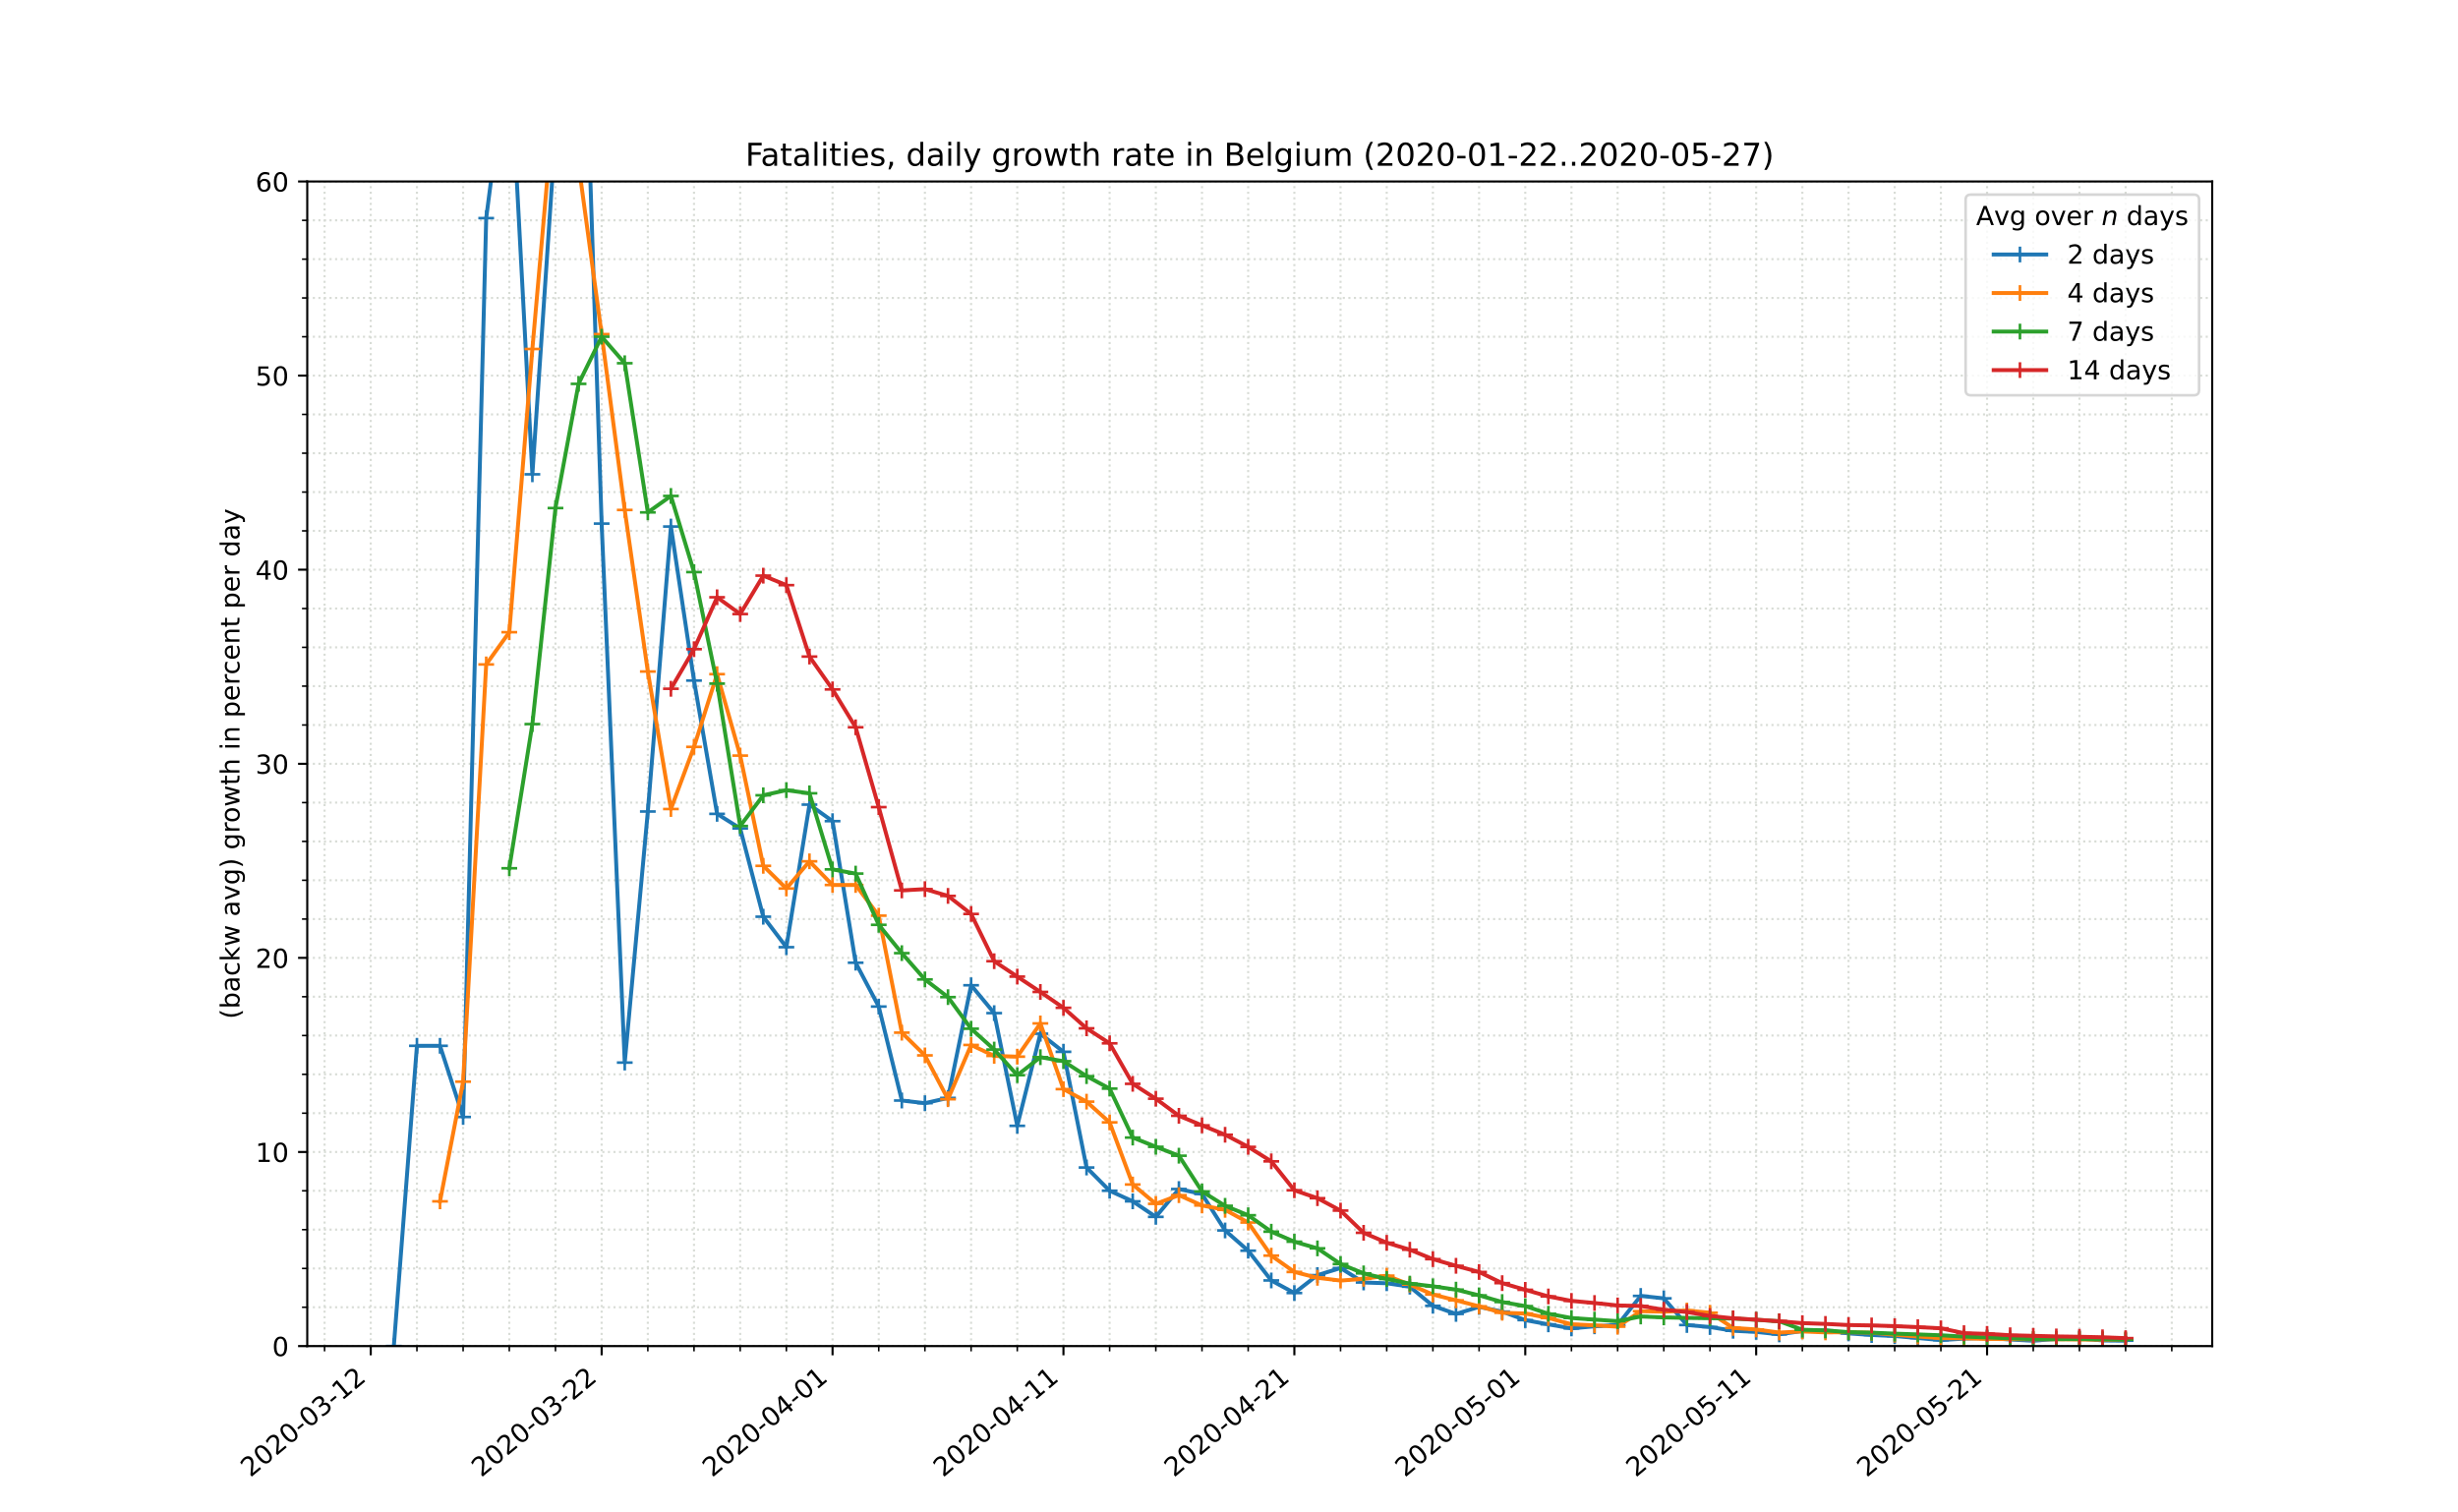 <?xml version="1.0" encoding="utf-8" standalone="no"?>
<!DOCTYPE svg PUBLIC "-//W3C//DTD SVG 1.1//EN"
  "http://www.w3.org/Graphics/SVG/1.1/DTD/svg11.dtd">
<!-- Created with matplotlib (https://matplotlib.org/) -->
<svg height="576pt" version="1.1" viewBox="0 0 936 576" width="936pt" xmlns="http://www.w3.org/2000/svg" xmlns:xlink="http://www.w3.org/1999/xlink">
 <defs>
  <style type="text/css">
*{stroke-linecap:butt;stroke-linejoin:round;}
  </style>
 </defs>
 <g id="figure_1">
  <g id="patch_1">
   <path d="M 0 576 
L 936 576 
L 936 0 
L 0 0 
z
" style="fill:#ffffff;"/>
  </g>
  <g id="axes_1">
   <g id="patch_2">
    <path d="M 117 512.64 
L 842.4 512.64 
L 842.4 69.12 
L 117 69.12 
z
" style="fill:#ffffff;"/>
   </g>
   <g id="matplotlib.axis_1">
    <g id="xtick_1">
     <g id="line2d_1">
      <path clip-path="url(#p7e260ef6c4)" d="M 141.18 512.64 
L 141.18 69.12 
" style="fill:none;stroke:#d8dcd6;stroke-dasharray:0.8,1.32;stroke-dashoffset:0;stroke-width:0.8;"/>
     </g>
     <g id="line2d_2">
      <defs>
       <path d="M 0 0 
L 0 3.5 
" id="m177ba20dc4" style="stroke:#000000;stroke-width:0.8;"/>
      </defs>
      <g>
       <use style="stroke:#000000;stroke-width:0.8;" x="141.18" xlink:href="#m177ba20dc4" y="512.64"/>
      </g>
     </g>
     <g id="text_1">
      <!-- 2020-03-12 -->
      <defs>
       <path d="M 19.188 8.297 
L 53.609 8.297 
L 53.609 0 
L 7.328 0 
L 7.328 8.297 
Q 12.938 14.109 22.625 23.891 
Q 32.328 33.688 34.812 36.531 
Q 39.547 41.844 41.422 45.531 
Q 43.312 49.219 43.312 52.781 
Q 43.312 58.594 39.234 62.25 
Q 35.156 65.922 28.609 65.922 
Q 23.969 65.922 18.812 64.312 
Q 13.672 62.703 7.812 59.422 
L 7.812 69.391 
Q 13.766 71.781 18.938 73 
Q 24.125 74.219 28.422 74.219 
Q 39.75 74.219 46.484 68.547 
Q 53.219 62.891 53.219 53.422 
Q 53.219 48.922 51.531 44.891 
Q 49.859 40.875 45.406 35.406 
Q 44.188 33.984 37.641 27.219 
Q 31.109 20.453 19.188 8.297 
z
" id="DejaVuSans-50"/>
       <path d="M 31.781 66.406 
Q 24.172 66.406 20.328 58.906 
Q 16.5 51.422 16.5 36.375 
Q 16.5 21.391 20.328 13.891 
Q 24.172 6.391 31.781 6.391 
Q 39.453 6.391 43.281 13.891 
Q 47.125 21.391 47.125 36.375 
Q 47.125 51.422 43.281 58.906 
Q 39.453 66.406 31.781 66.406 
z
M 31.781 74.219 
Q 44.047 74.219 50.516 64.516 
Q 56.984 54.828 56.984 36.375 
Q 56.984 17.969 50.516 8.266 
Q 44.047 -1.422 31.781 -1.422 
Q 19.531 -1.422 13.062 8.266 
Q 6.594 17.969 6.594 36.375 
Q 6.594 54.828 13.062 64.516 
Q 19.531 74.219 31.781 74.219 
z
" id="DejaVuSans-48"/>
       <path d="M 4.891 31.391 
L 31.203 31.391 
L 31.203 23.391 
L 4.891 23.391 
z
" id="DejaVuSans-45"/>
       <path d="M 40.578 39.312 
Q 47.656 37.797 51.625 33 
Q 55.609 28.219 55.609 21.188 
Q 55.609 10.406 48.188 4.484 
Q 40.766 -1.422 27.094 -1.422 
Q 22.516 -1.422 17.656 -0.516 
Q 12.797 0.391 7.625 2.203 
L 7.625 11.719 
Q 11.719 9.328 16.594 8.109 
Q 21.484 6.891 26.812 6.891 
Q 36.078 6.891 40.938 10.547 
Q 45.797 14.203 45.797 21.188 
Q 45.797 27.641 41.281 31.266 
Q 36.766 34.906 28.719 34.906 
L 20.219 34.906 
L 20.219 43.016 
L 29.109 43.016 
Q 36.375 43.016 40.234 45.922 
Q 44.094 48.828 44.094 54.297 
Q 44.094 59.906 40.109 62.906 
Q 36.141 65.922 28.719 65.922 
Q 24.656 65.922 20.016 65.031 
Q 15.375 64.156 9.812 62.312 
L 9.812 71.094 
Q 15.438 72.656 20.344 73.438 
Q 25.25 74.219 29.594 74.219 
Q 40.828 74.219 47.359 69.109 
Q 53.906 64.016 53.906 55.328 
Q 53.906 49.266 50.438 45.094 
Q 46.969 40.922 40.578 39.312 
z
" id="DejaVuSans-51"/>
       <path d="M 12.406 8.297 
L 28.516 8.297 
L 28.516 63.922 
L 10.984 60.406 
L 10.984 69.391 
L 28.422 72.906 
L 38.281 72.906 
L 38.281 8.297 
L 54.391 8.297 
L 54.391 0 
L 12.406 0 
z
" id="DejaVuSans-49"/>
      </defs>
      <g transform="translate(95.324 562.817)rotate(-40)scale(0.1 -0.1)">
       <use xlink:href="#DejaVuSans-50"/>
       <use x="63.623" xlink:href="#DejaVuSans-48"/>
       <use x="127.246" xlink:href="#DejaVuSans-50"/>
       <use x="190.869" xlink:href="#DejaVuSans-48"/>
       <use x="254.492" xlink:href="#DejaVuSans-45"/>
       <use x="290.576" xlink:href="#DejaVuSans-48"/>
       <use x="354.199" xlink:href="#DejaVuSans-51"/>
       <use x="417.822" xlink:href="#DejaVuSans-45"/>
       <use x="453.906" xlink:href="#DejaVuSans-49"/>
       <use x="517.529" xlink:href="#DejaVuSans-50"/>
      </g>
     </g>
    </g>
    <g id="xtick_2">
     <g id="line2d_3">
      <path clip-path="url(#p7e260ef6c4)" d="M 229.107 512.64 
L 229.107 69.12 
" style="fill:none;stroke:#d8dcd6;stroke-dasharray:0.8,1.32;stroke-dashoffset:0;stroke-width:0.8;"/>
     </g>
     <g id="line2d_4">
      <g>
       <use style="stroke:#000000;stroke-width:0.8;" x="229.107" xlink:href="#m177ba20dc4" y="512.64"/>
      </g>
     </g>
     <g id="text_2">
      <!-- 2020-03-22 -->
      <g transform="translate(183.251 562.817)rotate(-40)scale(0.1 -0.1)">
       <use xlink:href="#DejaVuSans-50"/>
       <use x="63.623" xlink:href="#DejaVuSans-48"/>
       <use x="127.246" xlink:href="#DejaVuSans-50"/>
       <use x="190.869" xlink:href="#DejaVuSans-48"/>
       <use x="254.492" xlink:href="#DejaVuSans-45"/>
       <use x="290.576" xlink:href="#DejaVuSans-48"/>
       <use x="354.199" xlink:href="#DejaVuSans-51"/>
       <use x="417.822" xlink:href="#DejaVuSans-45"/>
       <use x="453.906" xlink:href="#DejaVuSans-50"/>
       <use x="517.529" xlink:href="#DejaVuSans-50"/>
      </g>
     </g>
    </g>
    <g id="xtick_3">
     <g id="line2d_5">
      <path clip-path="url(#p7e260ef6c4)" d="M 317.035 512.64 
L 317.035 69.12 
" style="fill:none;stroke:#d8dcd6;stroke-dasharray:0.8,1.32;stroke-dashoffset:0;stroke-width:0.8;"/>
     </g>
     <g id="line2d_6">
      <g>
       <use style="stroke:#000000;stroke-width:0.8;" x="317.035" xlink:href="#m177ba20dc4" y="512.64"/>
      </g>
     </g>
     <g id="text_3">
      <!-- 2020-04-01 -->
      <defs>
       <path d="M 37.797 64.312 
L 12.891 25.391 
L 37.797 25.391 
z
M 35.203 72.906 
L 47.609 72.906 
L 47.609 25.391 
L 58.016 25.391 
L 58.016 17.188 
L 47.609 17.188 
L 47.609 0 
L 37.797 0 
L 37.797 17.188 
L 4.891 17.188 
L 4.891 26.703 
z
" id="DejaVuSans-52"/>
      </defs>
      <g transform="translate(271.179 562.817)rotate(-40)scale(0.1 -0.1)">
       <use xlink:href="#DejaVuSans-50"/>
       <use x="63.623" xlink:href="#DejaVuSans-48"/>
       <use x="127.246" xlink:href="#DejaVuSans-50"/>
       <use x="190.869" xlink:href="#DejaVuSans-48"/>
       <use x="254.492" xlink:href="#DejaVuSans-45"/>
       <use x="290.576" xlink:href="#DejaVuSans-48"/>
       <use x="354.199" xlink:href="#DejaVuSans-52"/>
       <use x="417.822" xlink:href="#DejaVuSans-45"/>
       <use x="453.906" xlink:href="#DejaVuSans-48"/>
       <use x="517.529" xlink:href="#DejaVuSans-49"/>
      </g>
     </g>
    </g>
    <g id="xtick_4">
     <g id="line2d_7">
      <path clip-path="url(#p7e260ef6c4)" d="M 404.962 512.64 
L 404.962 69.12 
" style="fill:none;stroke:#d8dcd6;stroke-dasharray:0.8,1.32;stroke-dashoffset:0;stroke-width:0.8;"/>
     </g>
     <g id="line2d_8">
      <g>
       <use style="stroke:#000000;stroke-width:0.8;" x="404.962" xlink:href="#m177ba20dc4" y="512.64"/>
      </g>
     </g>
     <g id="text_4">
      <!-- 2020-04-11 -->
      <g transform="translate(359.106 562.817)rotate(-40)scale(0.1 -0.1)">
       <use xlink:href="#DejaVuSans-50"/>
       <use x="63.623" xlink:href="#DejaVuSans-48"/>
       <use x="127.246" xlink:href="#DejaVuSans-50"/>
       <use x="190.869" xlink:href="#DejaVuSans-48"/>
       <use x="254.492" xlink:href="#DejaVuSans-45"/>
       <use x="290.576" xlink:href="#DejaVuSans-48"/>
       <use x="354.199" xlink:href="#DejaVuSans-52"/>
       <use x="417.822" xlink:href="#DejaVuSans-45"/>
       <use x="453.906" xlink:href="#DejaVuSans-49"/>
       <use x="517.529" xlink:href="#DejaVuSans-49"/>
      </g>
     </g>
    </g>
    <g id="xtick_5">
     <g id="line2d_9">
      <path clip-path="url(#p7e260ef6c4)" d="M 492.889 512.64 
L 492.889 69.12 
" style="fill:none;stroke:#d8dcd6;stroke-dasharray:0.8,1.32;stroke-dashoffset:0;stroke-width:0.8;"/>
     </g>
     <g id="line2d_10">
      <g>
       <use style="stroke:#000000;stroke-width:0.8;" x="492.889" xlink:href="#m177ba20dc4" y="512.64"/>
      </g>
     </g>
     <g id="text_5">
      <!-- 2020-04-21 -->
      <g transform="translate(447.033 562.817)rotate(-40)scale(0.1 -0.1)">
       <use xlink:href="#DejaVuSans-50"/>
       <use x="63.623" xlink:href="#DejaVuSans-48"/>
       <use x="127.246" xlink:href="#DejaVuSans-50"/>
       <use x="190.869" xlink:href="#DejaVuSans-48"/>
       <use x="254.492" xlink:href="#DejaVuSans-45"/>
       <use x="290.576" xlink:href="#DejaVuSans-48"/>
       <use x="354.199" xlink:href="#DejaVuSans-52"/>
       <use x="417.822" xlink:href="#DejaVuSans-45"/>
       <use x="453.906" xlink:href="#DejaVuSans-50"/>
       <use x="517.529" xlink:href="#DejaVuSans-49"/>
      </g>
     </g>
    </g>
    <g id="xtick_6">
     <g id="line2d_11">
      <path clip-path="url(#p7e260ef6c4)" d="M 580.816 512.64 
L 580.816 69.12 
" style="fill:none;stroke:#d8dcd6;stroke-dasharray:0.8,1.32;stroke-dashoffset:0;stroke-width:0.8;"/>
     </g>
     <g id="line2d_12">
      <g>
       <use style="stroke:#000000;stroke-width:0.8;" x="580.816" xlink:href="#m177ba20dc4" y="512.64"/>
      </g>
     </g>
     <g id="text_6">
      <!-- 2020-05-01 -->
      <defs>
       <path d="M 10.797 72.906 
L 49.516 72.906 
L 49.516 64.594 
L 19.828 64.594 
L 19.828 46.734 
Q 21.969 47.469 24.109 47.828 
Q 26.266 48.188 28.422 48.188 
Q 40.625 48.188 47.75 41.5 
Q 54.891 34.812 54.891 23.391 
Q 54.891 11.625 47.562 5.094 
Q 40.234 -1.422 26.906 -1.422 
Q 22.312 -1.422 17.547 -0.641 
Q 12.797 0.141 7.719 1.703 
L 7.719 11.625 
Q 12.109 9.234 16.797 8.062 
Q 21.484 6.891 26.703 6.891 
Q 35.156 6.891 40.078 11.328 
Q 45.016 15.766 45.016 23.391 
Q 45.016 31 40.078 35.438 
Q 35.156 39.891 26.703 39.891 
Q 22.75 39.891 18.812 39.016 
Q 14.891 38.141 10.797 36.281 
z
" id="DejaVuSans-53"/>
      </defs>
      <g transform="translate(534.96 562.817)rotate(-40)scale(0.1 -0.1)">
       <use xlink:href="#DejaVuSans-50"/>
       <use x="63.623" xlink:href="#DejaVuSans-48"/>
       <use x="127.246" xlink:href="#DejaVuSans-50"/>
       <use x="190.869" xlink:href="#DejaVuSans-48"/>
       <use x="254.492" xlink:href="#DejaVuSans-45"/>
       <use x="290.576" xlink:href="#DejaVuSans-48"/>
       <use x="354.199" xlink:href="#DejaVuSans-53"/>
       <use x="417.822" xlink:href="#DejaVuSans-45"/>
       <use x="453.906" xlink:href="#DejaVuSans-48"/>
       <use x="517.529" xlink:href="#DejaVuSans-49"/>
      </g>
     </g>
    </g>
    <g id="xtick_7">
     <g id="line2d_13">
      <path clip-path="url(#p7e260ef6c4)" d="M 668.744 512.64 
L 668.744 69.12 
" style="fill:none;stroke:#d8dcd6;stroke-dasharray:0.8,1.32;stroke-dashoffset:0;stroke-width:0.8;"/>
     </g>
     <g id="line2d_14">
      <g>
       <use style="stroke:#000000;stroke-width:0.8;" x="668.744" xlink:href="#m177ba20dc4" y="512.64"/>
      </g>
     </g>
     <g id="text_7">
      <!-- 2020-05-11 -->
      <g transform="translate(622.888 562.817)rotate(-40)scale(0.1 -0.1)">
       <use xlink:href="#DejaVuSans-50"/>
       <use x="63.623" xlink:href="#DejaVuSans-48"/>
       <use x="127.246" xlink:href="#DejaVuSans-50"/>
       <use x="190.869" xlink:href="#DejaVuSans-48"/>
       <use x="254.492" xlink:href="#DejaVuSans-45"/>
       <use x="290.576" xlink:href="#DejaVuSans-48"/>
       <use x="354.199" xlink:href="#DejaVuSans-53"/>
       <use x="417.822" xlink:href="#DejaVuSans-45"/>
       <use x="453.906" xlink:href="#DejaVuSans-49"/>
       <use x="517.529" xlink:href="#DejaVuSans-49"/>
      </g>
     </g>
    </g>
    <g id="xtick_8">
     <g id="line2d_15">
      <path clip-path="url(#p7e260ef6c4)" d="M 756.671 512.64 
L 756.671 69.12 
" style="fill:none;stroke:#d8dcd6;stroke-dasharray:0.8,1.32;stroke-dashoffset:0;stroke-width:0.8;"/>
     </g>
     <g id="line2d_16">
      <g>
       <use style="stroke:#000000;stroke-width:0.8;" x="756.671" xlink:href="#m177ba20dc4" y="512.64"/>
      </g>
     </g>
     <g id="text_8">
      <!-- 2020-05-21 -->
      <g transform="translate(710.815 562.817)rotate(-40)scale(0.1 -0.1)">
       <use xlink:href="#DejaVuSans-50"/>
       <use x="63.623" xlink:href="#DejaVuSans-48"/>
       <use x="127.246" xlink:href="#DejaVuSans-50"/>
       <use x="190.869" xlink:href="#DejaVuSans-48"/>
       <use x="254.492" xlink:href="#DejaVuSans-45"/>
       <use x="290.576" xlink:href="#DejaVuSans-48"/>
       <use x="354.199" xlink:href="#DejaVuSans-53"/>
       <use x="417.822" xlink:href="#DejaVuSans-45"/>
       <use x="453.906" xlink:href="#DejaVuSans-50"/>
       <use x="517.529" xlink:href="#DejaVuSans-49"/>
      </g>
     </g>
    </g>
    <g id="xtick_9">
     <g id="line2d_17">
      <path clip-path="url(#p7e260ef6c4)" d="M 123.595 512.64 
L 123.595 69.12 
" style="fill:none;stroke:#d8dcd6;stroke-dasharray:0.8,1.32;stroke-dashoffset:0;stroke-width:0.8;"/>
     </g>
     <g id="line2d_18">
      <defs>
       <path d="M 0 0 
L 0 2 
" id="m9d3776ad23" style="stroke:#000000;stroke-width:0.6;"/>
      </defs>
      <g>
       <use style="stroke:#000000;stroke-width:0.6;" x="123.595" xlink:href="#m9d3776ad23" y="512.64"/>
      </g>
     </g>
    </g>
    <g id="xtick_10">
     <g id="line2d_19">
      <path clip-path="url(#p7e260ef6c4)" d="M 158.765 512.64 
L 158.765 69.12 
" style="fill:none;stroke:#d8dcd6;stroke-dasharray:0.8,1.32;stroke-dashoffset:0;stroke-width:0.8;"/>
     </g>
     <g id="line2d_20">
      <g>
       <use style="stroke:#000000;stroke-width:0.6;" x="158.765" xlink:href="#m9d3776ad23" y="512.64"/>
      </g>
     </g>
    </g>
    <g id="xtick_11">
     <g id="line2d_21">
      <path clip-path="url(#p7e260ef6c4)" d="M 176.351 512.64 
L 176.351 69.12 
" style="fill:none;stroke:#d8dcd6;stroke-dasharray:0.8,1.32;stroke-dashoffset:0;stroke-width:0.8;"/>
     </g>
     <g id="line2d_22">
      <g>
       <use style="stroke:#000000;stroke-width:0.6;" x="176.351" xlink:href="#m9d3776ad23" y="512.64"/>
      </g>
     </g>
    </g>
    <g id="xtick_12">
     <g id="line2d_23">
      <path clip-path="url(#p7e260ef6c4)" d="M 193.936 512.64 
L 193.936 69.12 
" style="fill:none;stroke:#d8dcd6;stroke-dasharray:0.8,1.32;stroke-dashoffset:0;stroke-width:0.8;"/>
     </g>
     <g id="line2d_24">
      <g>
       <use style="stroke:#000000;stroke-width:0.6;" x="193.936" xlink:href="#m9d3776ad23" y="512.64"/>
      </g>
     </g>
    </g>
    <g id="xtick_13">
     <g id="line2d_25">
      <path clip-path="url(#p7e260ef6c4)" d="M 211.522 512.64 
L 211.522 69.12 
" style="fill:none;stroke:#d8dcd6;stroke-dasharray:0.8,1.32;stroke-dashoffset:0;stroke-width:0.8;"/>
     </g>
     <g id="line2d_26">
      <g>
       <use style="stroke:#000000;stroke-width:0.6;" x="211.522" xlink:href="#m9d3776ad23" y="512.64"/>
      </g>
     </g>
    </g>
    <g id="xtick_14">
     <g id="line2d_27">
      <path clip-path="url(#p7e260ef6c4)" d="M 246.693 512.64 
L 246.693 69.12 
" style="fill:none;stroke:#d8dcd6;stroke-dasharray:0.8,1.32;stroke-dashoffset:0;stroke-width:0.8;"/>
     </g>
     <g id="line2d_28">
      <g>
       <use style="stroke:#000000;stroke-width:0.6;" x="246.693" xlink:href="#m9d3776ad23" y="512.64"/>
      </g>
     </g>
    </g>
    <g id="xtick_15">
     <g id="line2d_29">
      <path clip-path="url(#p7e260ef6c4)" d="M 264.278 512.64 
L 264.278 69.12 
" style="fill:none;stroke:#d8dcd6;stroke-dasharray:0.8,1.32;stroke-dashoffset:0;stroke-width:0.8;"/>
     </g>
     <g id="line2d_30">
      <g>
       <use style="stroke:#000000;stroke-width:0.6;" x="264.278" xlink:href="#m9d3776ad23" y="512.64"/>
      </g>
     </g>
    </g>
    <g id="xtick_16">
     <g id="line2d_31">
      <path clip-path="url(#p7e260ef6c4)" d="M 281.864 512.64 
L 281.864 69.12 
" style="fill:none;stroke:#d8dcd6;stroke-dasharray:0.8,1.32;stroke-dashoffset:0;stroke-width:0.8;"/>
     </g>
     <g id="line2d_32">
      <g>
       <use style="stroke:#000000;stroke-width:0.6;" x="281.864" xlink:href="#m9d3776ad23" y="512.64"/>
      </g>
     </g>
    </g>
    <g id="xtick_17">
     <g id="line2d_33">
      <path clip-path="url(#p7e260ef6c4)" d="M 299.449 512.64 
L 299.449 69.12 
" style="fill:none;stroke:#d8dcd6;stroke-dasharray:0.8,1.32;stroke-dashoffset:0;stroke-width:0.8;"/>
     </g>
     <g id="line2d_34">
      <g>
       <use style="stroke:#000000;stroke-width:0.6;" x="299.449" xlink:href="#m9d3776ad23" y="512.64"/>
      </g>
     </g>
    </g>
    <g id="xtick_18">
     <g id="line2d_35">
      <path clip-path="url(#p7e260ef6c4)" d="M 334.62 512.64 
L 334.62 69.12 
" style="fill:none;stroke:#d8dcd6;stroke-dasharray:0.8,1.32;stroke-dashoffset:0;stroke-width:0.8;"/>
     </g>
     <g id="line2d_36">
      <g>
       <use style="stroke:#000000;stroke-width:0.6;" x="334.62" xlink:href="#m9d3776ad23" y="512.64"/>
      </g>
     </g>
    </g>
    <g id="xtick_19">
     <g id="line2d_37">
      <path clip-path="url(#p7e260ef6c4)" d="M 352.205 512.64 
L 352.205 69.12 
" style="fill:none;stroke:#d8dcd6;stroke-dasharray:0.8,1.32;stroke-dashoffset:0;stroke-width:0.8;"/>
     </g>
     <g id="line2d_38">
      <g>
       <use style="stroke:#000000;stroke-width:0.6;" x="352.205" xlink:href="#m9d3776ad23" y="512.64"/>
      </g>
     </g>
    </g>
    <g id="xtick_20">
     <g id="line2d_39">
      <path clip-path="url(#p7e260ef6c4)" d="M 369.791 512.64 
L 369.791 69.12 
" style="fill:none;stroke:#d8dcd6;stroke-dasharray:0.8,1.32;stroke-dashoffset:0;stroke-width:0.8;"/>
     </g>
     <g id="line2d_40">
      <g>
       <use style="stroke:#000000;stroke-width:0.6;" x="369.791" xlink:href="#m9d3776ad23" y="512.64"/>
      </g>
     </g>
    </g>
    <g id="xtick_21">
     <g id="line2d_41">
      <path clip-path="url(#p7e260ef6c4)" d="M 387.376 512.64 
L 387.376 69.12 
" style="fill:none;stroke:#d8dcd6;stroke-dasharray:0.8,1.32;stroke-dashoffset:0;stroke-width:0.8;"/>
     </g>
     <g id="line2d_42">
      <g>
       <use style="stroke:#000000;stroke-width:0.6;" x="387.376" xlink:href="#m9d3776ad23" y="512.64"/>
      </g>
     </g>
    </g>
    <g id="xtick_22">
     <g id="line2d_43">
      <path clip-path="url(#p7e260ef6c4)" d="M 422.547 512.64 
L 422.547 69.12 
" style="fill:none;stroke:#d8dcd6;stroke-dasharray:0.8,1.32;stroke-dashoffset:0;stroke-width:0.8;"/>
     </g>
     <g id="line2d_44">
      <g>
       <use style="stroke:#000000;stroke-width:0.6;" x="422.547" xlink:href="#m9d3776ad23" y="512.64"/>
      </g>
     </g>
    </g>
    <g id="xtick_23">
     <g id="line2d_45">
      <path clip-path="url(#p7e260ef6c4)" d="M 440.133 512.64 
L 440.133 69.12 
" style="fill:none;stroke:#d8dcd6;stroke-dasharray:0.8,1.32;stroke-dashoffset:0;stroke-width:0.8;"/>
     </g>
     <g id="line2d_46">
      <g>
       <use style="stroke:#000000;stroke-width:0.6;" x="440.133" xlink:href="#m9d3776ad23" y="512.64"/>
      </g>
     </g>
    </g>
    <g id="xtick_24">
     <g id="line2d_47">
      <path clip-path="url(#p7e260ef6c4)" d="M 457.718 512.64 
L 457.718 69.12 
" style="fill:none;stroke:#d8dcd6;stroke-dasharray:0.8,1.32;stroke-dashoffset:0;stroke-width:0.8;"/>
     </g>
     <g id="line2d_48">
      <g>
       <use style="stroke:#000000;stroke-width:0.6;" x="457.718" xlink:href="#m9d3776ad23" y="512.64"/>
      </g>
     </g>
    </g>
    <g id="xtick_25">
     <g id="line2d_49">
      <path clip-path="url(#p7e260ef6c4)" d="M 475.304 512.64 
L 475.304 69.12 
" style="fill:none;stroke:#d8dcd6;stroke-dasharray:0.8,1.32;stroke-dashoffset:0;stroke-width:0.8;"/>
     </g>
     <g id="line2d_50">
      <g>
       <use style="stroke:#000000;stroke-width:0.6;" x="475.304" xlink:href="#m9d3776ad23" y="512.64"/>
      </g>
     </g>
    </g>
    <g id="xtick_26">
     <g id="line2d_51">
      <path clip-path="url(#p7e260ef6c4)" d="M 510.475 512.64 
L 510.475 69.12 
" style="fill:none;stroke:#d8dcd6;stroke-dasharray:0.8,1.32;stroke-dashoffset:0;stroke-width:0.8;"/>
     </g>
     <g id="line2d_52">
      <g>
       <use style="stroke:#000000;stroke-width:0.6;" x="510.475" xlink:href="#m9d3776ad23" y="512.64"/>
      </g>
     </g>
    </g>
    <g id="xtick_27">
     <g id="line2d_53">
      <path clip-path="url(#p7e260ef6c4)" d="M 528.06 512.64 
L 528.06 69.12 
" style="fill:none;stroke:#d8dcd6;stroke-dasharray:0.8,1.32;stroke-dashoffset:0;stroke-width:0.8;"/>
     </g>
     <g id="line2d_54">
      <g>
       <use style="stroke:#000000;stroke-width:0.6;" x="528.06" xlink:href="#m9d3776ad23" y="512.64"/>
      </g>
     </g>
    </g>
    <g id="xtick_28">
     <g id="line2d_55">
      <path clip-path="url(#p7e260ef6c4)" d="M 545.645 512.64 
L 545.645 69.12 
" style="fill:none;stroke:#d8dcd6;stroke-dasharray:0.8,1.32;stroke-dashoffset:0;stroke-width:0.8;"/>
     </g>
     <g id="line2d_56">
      <g>
       <use style="stroke:#000000;stroke-width:0.6;" x="545.645" xlink:href="#m9d3776ad23" y="512.64"/>
      </g>
     </g>
    </g>
    <g id="xtick_29">
     <g id="line2d_57">
      <path clip-path="url(#p7e260ef6c4)" d="M 563.231 512.64 
L 563.231 69.12 
" style="fill:none;stroke:#d8dcd6;stroke-dasharray:0.8,1.32;stroke-dashoffset:0;stroke-width:0.8;"/>
     </g>
     <g id="line2d_58">
      <g>
       <use style="stroke:#000000;stroke-width:0.6;" x="563.231" xlink:href="#m9d3776ad23" y="512.64"/>
      </g>
     </g>
    </g>
    <g id="xtick_30">
     <g id="line2d_59">
      <path clip-path="url(#p7e260ef6c4)" d="M 598.402 512.64 
L 598.402 69.12 
" style="fill:none;stroke:#d8dcd6;stroke-dasharray:0.8,1.32;stroke-dashoffset:0;stroke-width:0.8;"/>
     </g>
     <g id="line2d_60">
      <g>
       <use style="stroke:#000000;stroke-width:0.6;" x="598.402" xlink:href="#m9d3776ad23" y="512.64"/>
      </g>
     </g>
    </g>
    <g id="xtick_31">
     <g id="line2d_61">
      <path clip-path="url(#p7e260ef6c4)" d="M 615.987 512.64 
L 615.987 69.12 
" style="fill:none;stroke:#d8dcd6;stroke-dasharray:0.8,1.32;stroke-dashoffset:0;stroke-width:0.8;"/>
     </g>
     <g id="line2d_62">
      <g>
       <use style="stroke:#000000;stroke-width:0.6;" x="615.987" xlink:href="#m9d3776ad23" y="512.64"/>
      </g>
     </g>
    </g>
    <g id="xtick_32">
     <g id="line2d_63">
      <path clip-path="url(#p7e260ef6c4)" d="M 633.573 512.64 
L 633.573 69.12 
" style="fill:none;stroke:#d8dcd6;stroke-dasharray:0.8,1.32;stroke-dashoffset:0;stroke-width:0.8;"/>
     </g>
     <g id="line2d_64">
      <g>
       <use style="stroke:#000000;stroke-width:0.6;" x="633.573" xlink:href="#m9d3776ad23" y="512.64"/>
      </g>
     </g>
    </g>
    <g id="xtick_33">
     <g id="line2d_65">
      <path clip-path="url(#p7e260ef6c4)" d="M 651.158 512.64 
L 651.158 69.12 
" style="fill:none;stroke:#d8dcd6;stroke-dasharray:0.8,1.32;stroke-dashoffset:0;stroke-width:0.8;"/>
     </g>
     <g id="line2d_66">
      <g>
       <use style="stroke:#000000;stroke-width:0.6;" x="651.158" xlink:href="#m9d3776ad23" y="512.64"/>
      </g>
     </g>
    </g>
    <g id="xtick_34">
     <g id="line2d_67">
      <path clip-path="url(#p7e260ef6c4)" d="M 686.329 512.64 
L 686.329 69.12 
" style="fill:none;stroke:#d8dcd6;stroke-dasharray:0.8,1.32;stroke-dashoffset:0;stroke-width:0.8;"/>
     </g>
     <g id="line2d_68">
      <g>
       <use style="stroke:#000000;stroke-width:0.6;" x="686.329" xlink:href="#m9d3776ad23" y="512.64"/>
      </g>
     </g>
    </g>
    <g id="xtick_35">
     <g id="line2d_69">
      <path clip-path="url(#p7e260ef6c4)" d="M 703.915 512.64 
L 703.915 69.12 
" style="fill:none;stroke:#d8dcd6;stroke-dasharray:0.8,1.32;stroke-dashoffset:0;stroke-width:0.8;"/>
     </g>
     <g id="line2d_70">
      <g>
       <use style="stroke:#000000;stroke-width:0.6;" x="703.915" xlink:href="#m9d3776ad23" y="512.64"/>
      </g>
     </g>
    </g>
    <g id="xtick_36">
     <g id="line2d_71">
      <path clip-path="url(#p7e260ef6c4)" d="M 721.5 512.64 
L 721.5 69.12 
" style="fill:none;stroke:#d8dcd6;stroke-dasharray:0.8,1.32;stroke-dashoffset:0;stroke-width:0.8;"/>
     </g>
     <g id="line2d_72">
      <g>
       <use style="stroke:#000000;stroke-width:0.6;" x="721.5" xlink:href="#m9d3776ad23" y="512.64"/>
      </g>
     </g>
    </g>
    <g id="xtick_37">
     <g id="line2d_73">
      <path clip-path="url(#p7e260ef6c4)" d="M 739.085 512.64 
L 739.085 69.12 
" style="fill:none;stroke:#d8dcd6;stroke-dasharray:0.8,1.32;stroke-dashoffset:0;stroke-width:0.8;"/>
     </g>
     <g id="line2d_74">
      <g>
       <use style="stroke:#000000;stroke-width:0.6;" x="739.085" xlink:href="#m9d3776ad23" y="512.64"/>
      </g>
     </g>
    </g>
    <g id="xtick_38">
     <g id="line2d_75">
      <path clip-path="url(#p7e260ef6c4)" d="M 774.256 512.64 
L 774.256 69.12 
" style="fill:none;stroke:#d8dcd6;stroke-dasharray:0.8,1.32;stroke-dashoffset:0;stroke-width:0.8;"/>
     </g>
     <g id="line2d_76">
      <g>
       <use style="stroke:#000000;stroke-width:0.6;" x="774.256" xlink:href="#m9d3776ad23" y="512.64"/>
      </g>
     </g>
    </g>
    <g id="xtick_39">
     <g id="line2d_77">
      <path clip-path="url(#p7e260ef6c4)" d="M 791.842 512.64 
L 791.842 69.12 
" style="fill:none;stroke:#d8dcd6;stroke-dasharray:0.8,1.32;stroke-dashoffset:0;stroke-width:0.8;"/>
     </g>
     <g id="line2d_78">
      <g>
       <use style="stroke:#000000;stroke-width:0.6;" x="791.842" xlink:href="#m9d3776ad23" y="512.64"/>
      </g>
     </g>
    </g>
    <g id="xtick_40">
     <g id="line2d_79">
      <path clip-path="url(#p7e260ef6c4)" d="M 809.427 512.64 
L 809.427 69.12 
" style="fill:none;stroke:#d8dcd6;stroke-dasharray:0.8,1.32;stroke-dashoffset:0;stroke-width:0.8;"/>
     </g>
     <g id="line2d_80">
      <g>
       <use style="stroke:#000000;stroke-width:0.6;" x="809.427" xlink:href="#m9d3776ad23" y="512.64"/>
      </g>
     </g>
    </g>
    <g id="xtick_41">
     <g id="line2d_81">
      <path clip-path="url(#p7e260ef6c4)" d="M 827.013 512.64 
L 827.013 69.12 
" style="fill:none;stroke:#d8dcd6;stroke-dasharray:0.8,1.32;stroke-dashoffset:0;stroke-width:0.8;"/>
     </g>
     <g id="line2d_82">
      <g>
       <use style="stroke:#000000;stroke-width:0.6;" x="827.013" xlink:href="#m9d3776ad23" y="512.64"/>
      </g>
     </g>
    </g>
   </g>
   <g id="matplotlib.axis_2">
    <g id="ytick_1">
     <g id="line2d_83">
      <path clip-path="url(#p7e260ef6c4)" d="M 117 512.64 
L 842.4 512.64 
" style="fill:none;stroke:#d8dcd6;stroke-dasharray:0.8,1.32;stroke-dashoffset:0;stroke-width:0.8;"/>
     </g>
     <g id="line2d_84">
      <defs>
       <path d="M 0 0 
L -3.5 0 
" id="m219edde73d" style="stroke:#000000;stroke-width:0.8;"/>
      </defs>
      <g>
       <use style="stroke:#000000;stroke-width:0.8;" x="117" xlink:href="#m219edde73d" y="512.64"/>
      </g>
     </g>
     <g id="text_9">
      <!-- 0 -->
      <g transform="translate(103.638 516.439)scale(0.1 -0.1)">
       <use xlink:href="#DejaVuSans-48"/>
      </g>
     </g>
    </g>
    <g id="ytick_2">
     <g id="line2d_85">
      <path clip-path="url(#p7e260ef6c4)" d="M 117 438.72 
L 842.4 438.72 
" style="fill:none;stroke:#d8dcd6;stroke-dasharray:0.8,1.32;stroke-dashoffset:0;stroke-width:0.8;"/>
     </g>
     <g id="line2d_86">
      <g>
       <use style="stroke:#000000;stroke-width:0.8;" x="117" xlink:href="#m219edde73d" y="438.72"/>
      </g>
     </g>
     <g id="text_10">
      <!-- 10 -->
      <g transform="translate(97.275 442.519)scale(0.1 -0.1)">
       <use xlink:href="#DejaVuSans-49"/>
       <use x="63.623" xlink:href="#DejaVuSans-48"/>
      </g>
     </g>
    </g>
    <g id="ytick_3">
     <g id="line2d_87">
      <path clip-path="url(#p7e260ef6c4)" d="M 117 364.8 
L 842.4 364.8 
" style="fill:none;stroke:#d8dcd6;stroke-dasharray:0.8,1.32;stroke-dashoffset:0;stroke-width:0.8;"/>
     </g>
     <g id="line2d_88">
      <g>
       <use style="stroke:#000000;stroke-width:0.8;" x="117" xlink:href="#m219edde73d" y="364.8"/>
      </g>
     </g>
     <g id="text_11">
      <!-- 20 -->
      <g transform="translate(97.275 368.599)scale(0.1 -0.1)">
       <use xlink:href="#DejaVuSans-50"/>
       <use x="63.623" xlink:href="#DejaVuSans-48"/>
      </g>
     </g>
    </g>
    <g id="ytick_4">
     <g id="line2d_89">
      <path clip-path="url(#p7e260ef6c4)" d="M 117 290.88 
L 842.4 290.88 
" style="fill:none;stroke:#d8dcd6;stroke-dasharray:0.8,1.32;stroke-dashoffset:0;stroke-width:0.8;"/>
     </g>
     <g id="line2d_90">
      <g>
       <use style="stroke:#000000;stroke-width:0.8;" x="117" xlink:href="#m219edde73d" y="290.88"/>
      </g>
     </g>
     <g id="text_12">
      <!-- 30 -->
      <g transform="translate(97.275 294.679)scale(0.1 -0.1)">
       <use xlink:href="#DejaVuSans-51"/>
       <use x="63.623" xlink:href="#DejaVuSans-48"/>
      </g>
     </g>
    </g>
    <g id="ytick_5">
     <g id="line2d_91">
      <path clip-path="url(#p7e260ef6c4)" d="M 117 216.96 
L 842.4 216.96 
" style="fill:none;stroke:#d8dcd6;stroke-dasharray:0.8,1.32;stroke-dashoffset:0;stroke-width:0.8;"/>
     </g>
     <g id="line2d_92">
      <g>
       <use style="stroke:#000000;stroke-width:0.8;" x="117" xlink:href="#m219edde73d" y="216.96"/>
      </g>
     </g>
     <g id="text_13">
      <!-- 40 -->
      <g transform="translate(97.275 220.759)scale(0.1 -0.1)">
       <use xlink:href="#DejaVuSans-52"/>
       <use x="63.623" xlink:href="#DejaVuSans-48"/>
      </g>
     </g>
    </g>
    <g id="ytick_6">
     <g id="line2d_93">
      <path clip-path="url(#p7e260ef6c4)" d="M 117 143.04 
L 842.4 143.04 
" style="fill:none;stroke:#d8dcd6;stroke-dasharray:0.8,1.32;stroke-dashoffset:0;stroke-width:0.8;"/>
     </g>
     <g id="line2d_94">
      <g>
       <use style="stroke:#000000;stroke-width:0.8;" x="117" xlink:href="#m219edde73d" y="143.04"/>
      </g>
     </g>
     <g id="text_14">
      <!-- 50 -->
      <g transform="translate(97.275 146.839)scale(0.1 -0.1)">
       <use xlink:href="#DejaVuSans-53"/>
       <use x="63.623" xlink:href="#DejaVuSans-48"/>
      </g>
     </g>
    </g>
    <g id="ytick_7">
     <g id="line2d_95">
      <path clip-path="url(#p7e260ef6c4)" d="M 117 69.12 
L 842.4 69.12 
" style="fill:none;stroke:#d8dcd6;stroke-dasharray:0.8,1.32;stroke-dashoffset:0;stroke-width:0.8;"/>
     </g>
     <g id="line2d_96">
      <g>
       <use style="stroke:#000000;stroke-width:0.8;" x="117" xlink:href="#m219edde73d" y="69.12"/>
      </g>
     </g>
     <g id="text_15">
      <!-- 60 -->
      <defs>
       <path d="M 33.016 40.375 
Q 26.375 40.375 22.484 35.828 
Q 18.609 31.297 18.609 23.391 
Q 18.609 15.531 22.484 10.953 
Q 26.375 6.391 33.016 6.391 
Q 39.656 6.391 43.531 10.953 
Q 47.406 15.531 47.406 23.391 
Q 47.406 31.297 43.531 35.828 
Q 39.656 40.375 33.016 40.375 
z
M 52.594 71.297 
L 52.594 62.312 
Q 48.875 64.062 45.094 64.984 
Q 41.312 65.922 37.594 65.922 
Q 27.828 65.922 22.672 59.328 
Q 17.531 52.734 16.797 39.406 
Q 19.672 43.656 24.016 45.922 
Q 28.375 48.188 33.594 48.188 
Q 44.578 48.188 50.953 41.516 
Q 57.328 34.859 57.328 23.391 
Q 57.328 12.156 50.688 5.359 
Q 44.047 -1.422 33.016 -1.422 
Q 20.359 -1.422 13.672 8.266 
Q 6.984 17.969 6.984 36.375 
Q 6.984 53.656 15.188 63.938 
Q 23.391 74.219 37.203 74.219 
Q 40.922 74.219 44.703 73.484 
Q 48.484 72.75 52.594 71.297 
z
" id="DejaVuSans-54"/>
      </defs>
      <g transform="translate(97.275 72.919)scale(0.1 -0.1)">
       <use xlink:href="#DejaVuSans-54"/>
       <use x="63.623" xlink:href="#DejaVuSans-48"/>
      </g>
     </g>
    </g>
    <g id="ytick_8">
     <g id="line2d_97">
      <path clip-path="url(#p7e260ef6c4)" d="M 117 497.856 
L 842.4 497.856 
" style="fill:none;stroke:#d8dcd6;stroke-dasharray:0.8,1.32;stroke-dashoffset:0;stroke-width:0.8;"/>
     </g>
     <g id="line2d_98">
      <defs>
       <path d="M 0 0 
L -2 0 
" id="ma653e8d3d5" style="stroke:#000000;stroke-width:0.6;"/>
      </defs>
      <g>
       <use style="stroke:#000000;stroke-width:0.6;" x="117" xlink:href="#ma653e8d3d5" y="497.856"/>
      </g>
     </g>
    </g>
    <g id="ytick_9">
     <g id="line2d_99">
      <path clip-path="url(#p7e260ef6c4)" d="M 117 483.072 
L 842.4 483.072 
" style="fill:none;stroke:#d8dcd6;stroke-dasharray:0.8,1.32;stroke-dashoffset:0;stroke-width:0.8;"/>
     </g>
     <g id="line2d_100">
      <g>
       <use style="stroke:#000000;stroke-width:0.6;" x="117" xlink:href="#ma653e8d3d5" y="483.072"/>
      </g>
     </g>
    </g>
    <g id="ytick_10">
     <g id="line2d_101">
      <path clip-path="url(#p7e260ef6c4)" d="M 117 468.288 
L 842.4 468.288 
" style="fill:none;stroke:#d8dcd6;stroke-dasharray:0.8,1.32;stroke-dashoffset:0;stroke-width:0.8;"/>
     </g>
     <g id="line2d_102">
      <g>
       <use style="stroke:#000000;stroke-width:0.6;" x="117" xlink:href="#ma653e8d3d5" y="468.288"/>
      </g>
     </g>
    </g>
    <g id="ytick_11">
     <g id="line2d_103">
      <path clip-path="url(#p7e260ef6c4)" d="M 117 453.504 
L 842.4 453.504 
" style="fill:none;stroke:#d8dcd6;stroke-dasharray:0.8,1.32;stroke-dashoffset:0;stroke-width:0.8;"/>
     </g>
     <g id="line2d_104">
      <g>
       <use style="stroke:#000000;stroke-width:0.6;" x="117" xlink:href="#ma653e8d3d5" y="453.504"/>
      </g>
     </g>
    </g>
    <g id="ytick_12">
     <g id="line2d_105">
      <path clip-path="url(#p7e260ef6c4)" d="M 117 423.936 
L 842.4 423.936 
" style="fill:none;stroke:#d8dcd6;stroke-dasharray:0.8,1.32;stroke-dashoffset:0;stroke-width:0.8;"/>
     </g>
     <g id="line2d_106">
      <g>
       <use style="stroke:#000000;stroke-width:0.6;" x="117" xlink:href="#ma653e8d3d5" y="423.936"/>
      </g>
     </g>
    </g>
    <g id="ytick_13">
     <g id="line2d_107">
      <path clip-path="url(#p7e260ef6c4)" d="M 117 409.152 
L 842.4 409.152 
" style="fill:none;stroke:#d8dcd6;stroke-dasharray:0.8,1.32;stroke-dashoffset:0;stroke-width:0.8;"/>
     </g>
     <g id="line2d_108">
      <g>
       <use style="stroke:#000000;stroke-width:0.6;" x="117" xlink:href="#ma653e8d3d5" y="409.152"/>
      </g>
     </g>
    </g>
    <g id="ytick_14">
     <g id="line2d_109">
      <path clip-path="url(#p7e260ef6c4)" d="M 117 394.368 
L 842.4 394.368 
" style="fill:none;stroke:#d8dcd6;stroke-dasharray:0.8,1.32;stroke-dashoffset:0;stroke-width:0.8;"/>
     </g>
     <g id="line2d_110">
      <g>
       <use style="stroke:#000000;stroke-width:0.6;" x="117" xlink:href="#ma653e8d3d5" y="394.368"/>
      </g>
     </g>
    </g>
    <g id="ytick_15">
     <g id="line2d_111">
      <path clip-path="url(#p7e260ef6c4)" d="M 117 379.584 
L 842.4 379.584 
" style="fill:none;stroke:#d8dcd6;stroke-dasharray:0.8,1.32;stroke-dashoffset:0;stroke-width:0.8;"/>
     </g>
     <g id="line2d_112">
      <g>
       <use style="stroke:#000000;stroke-width:0.6;" x="117" xlink:href="#ma653e8d3d5" y="379.584"/>
      </g>
     </g>
    </g>
    <g id="ytick_16">
     <g id="line2d_113">
      <path clip-path="url(#p7e260ef6c4)" d="M 117 350.016 
L 842.4 350.016 
" style="fill:none;stroke:#d8dcd6;stroke-dasharray:0.8,1.32;stroke-dashoffset:0;stroke-width:0.8;"/>
     </g>
     <g id="line2d_114">
      <g>
       <use style="stroke:#000000;stroke-width:0.6;" x="117" xlink:href="#ma653e8d3d5" y="350.016"/>
      </g>
     </g>
    </g>
    <g id="ytick_17">
     <g id="line2d_115">
      <path clip-path="url(#p7e260ef6c4)" d="M 117 335.232 
L 842.4 335.232 
" style="fill:none;stroke:#d8dcd6;stroke-dasharray:0.8,1.32;stroke-dashoffset:0;stroke-width:0.8;"/>
     </g>
     <g id="line2d_116">
      <g>
       <use style="stroke:#000000;stroke-width:0.6;" x="117" xlink:href="#ma653e8d3d5" y="335.232"/>
      </g>
     </g>
    </g>
    <g id="ytick_18">
     <g id="line2d_117">
      <path clip-path="url(#p7e260ef6c4)" d="M 117 320.448 
L 842.4 320.448 
" style="fill:none;stroke:#d8dcd6;stroke-dasharray:0.8,1.32;stroke-dashoffset:0;stroke-width:0.8;"/>
     </g>
     <g id="line2d_118">
      <g>
       <use style="stroke:#000000;stroke-width:0.6;" x="117" xlink:href="#ma653e8d3d5" y="320.448"/>
      </g>
     </g>
    </g>
    <g id="ytick_19">
     <g id="line2d_119">
      <path clip-path="url(#p7e260ef6c4)" d="M 117 305.664 
L 842.4 305.664 
" style="fill:none;stroke:#d8dcd6;stroke-dasharray:0.8,1.32;stroke-dashoffset:0;stroke-width:0.8;"/>
     </g>
     <g id="line2d_120">
      <g>
       <use style="stroke:#000000;stroke-width:0.6;" x="117" xlink:href="#ma653e8d3d5" y="305.664"/>
      </g>
     </g>
    </g>
    <g id="ytick_20">
     <g id="line2d_121">
      <path clip-path="url(#p7e260ef6c4)" d="M 117 276.096 
L 842.4 276.096 
" style="fill:none;stroke:#d8dcd6;stroke-dasharray:0.8,1.32;stroke-dashoffset:0;stroke-width:0.8;"/>
     </g>
     <g id="line2d_122">
      <g>
       <use style="stroke:#000000;stroke-width:0.6;" x="117" xlink:href="#ma653e8d3d5" y="276.096"/>
      </g>
     </g>
    </g>
    <g id="ytick_21">
     <g id="line2d_123">
      <path clip-path="url(#p7e260ef6c4)" d="M 117 261.312 
L 842.4 261.312 
" style="fill:none;stroke:#d8dcd6;stroke-dasharray:0.8,1.32;stroke-dashoffset:0;stroke-width:0.8;"/>
     </g>
     <g id="line2d_124">
      <g>
       <use style="stroke:#000000;stroke-width:0.6;" x="117" xlink:href="#ma653e8d3d5" y="261.312"/>
      </g>
     </g>
    </g>
    <g id="ytick_22">
     <g id="line2d_125">
      <path clip-path="url(#p7e260ef6c4)" d="M 117 246.528 
L 842.4 246.528 
" style="fill:none;stroke:#d8dcd6;stroke-dasharray:0.8,1.32;stroke-dashoffset:0;stroke-width:0.8;"/>
     </g>
     <g id="line2d_126">
      <g>
       <use style="stroke:#000000;stroke-width:0.6;" x="117" xlink:href="#ma653e8d3d5" y="246.528"/>
      </g>
     </g>
    </g>
    <g id="ytick_23">
     <g id="line2d_127">
      <path clip-path="url(#p7e260ef6c4)" d="M 117 231.744 
L 842.4 231.744 
" style="fill:none;stroke:#d8dcd6;stroke-dasharray:0.8,1.32;stroke-dashoffset:0;stroke-width:0.8;"/>
     </g>
     <g id="line2d_128">
      <g>
       <use style="stroke:#000000;stroke-width:0.6;" x="117" xlink:href="#ma653e8d3d5" y="231.744"/>
      </g>
     </g>
    </g>
    <g id="ytick_24">
     <g id="line2d_129">
      <path clip-path="url(#p7e260ef6c4)" d="M 117 202.176 
L 842.4 202.176 
" style="fill:none;stroke:#d8dcd6;stroke-dasharray:0.8,1.32;stroke-dashoffset:0;stroke-width:0.8;"/>
     </g>
     <g id="line2d_130">
      <g>
       <use style="stroke:#000000;stroke-width:0.6;" x="117" xlink:href="#ma653e8d3d5" y="202.176"/>
      </g>
     </g>
    </g>
    <g id="ytick_25">
     <g id="line2d_131">
      <path clip-path="url(#p7e260ef6c4)" d="M 117 187.392 
L 842.4 187.392 
" style="fill:none;stroke:#d8dcd6;stroke-dasharray:0.8,1.32;stroke-dashoffset:0;stroke-width:0.8;"/>
     </g>
     <g id="line2d_132">
      <g>
       <use style="stroke:#000000;stroke-width:0.6;" x="117" xlink:href="#ma653e8d3d5" y="187.392"/>
      </g>
     </g>
    </g>
    <g id="ytick_26">
     <g id="line2d_133">
      <path clip-path="url(#p7e260ef6c4)" d="M 117 172.608 
L 842.4 172.608 
" style="fill:none;stroke:#d8dcd6;stroke-dasharray:0.8,1.32;stroke-dashoffset:0;stroke-width:0.8;"/>
     </g>
     <g id="line2d_134">
      <g>
       <use style="stroke:#000000;stroke-width:0.6;" x="117" xlink:href="#ma653e8d3d5" y="172.608"/>
      </g>
     </g>
    </g>
    <g id="ytick_27">
     <g id="line2d_135">
      <path clip-path="url(#p7e260ef6c4)" d="M 117 157.824 
L 842.4 157.824 
" style="fill:none;stroke:#d8dcd6;stroke-dasharray:0.8,1.32;stroke-dashoffset:0;stroke-width:0.8;"/>
     </g>
     <g id="line2d_136">
      <g>
       <use style="stroke:#000000;stroke-width:0.6;" x="117" xlink:href="#ma653e8d3d5" y="157.824"/>
      </g>
     </g>
    </g>
    <g id="ytick_28">
     <g id="line2d_137">
      <path clip-path="url(#p7e260ef6c4)" d="M 117 128.256 
L 842.4 128.256 
" style="fill:none;stroke:#d8dcd6;stroke-dasharray:0.8,1.32;stroke-dashoffset:0;stroke-width:0.8;"/>
     </g>
     <g id="line2d_138">
      <g>
       <use style="stroke:#000000;stroke-width:0.6;" x="117" xlink:href="#ma653e8d3d5" y="128.256"/>
      </g>
     </g>
    </g>
    <g id="ytick_29">
     <g id="line2d_139">
      <path clip-path="url(#p7e260ef6c4)" d="M 117 113.472 
L 842.4 113.472 
" style="fill:none;stroke:#d8dcd6;stroke-dasharray:0.8,1.32;stroke-dashoffset:0;stroke-width:0.8;"/>
     </g>
     <g id="line2d_140">
      <g>
       <use style="stroke:#000000;stroke-width:0.6;" x="117" xlink:href="#ma653e8d3d5" y="113.472"/>
      </g>
     </g>
    </g>
    <g id="ytick_30">
     <g id="line2d_141">
      <path clip-path="url(#p7e260ef6c4)" d="M 117 98.688 
L 842.4 98.688 
" style="fill:none;stroke:#d8dcd6;stroke-dasharray:0.8,1.32;stroke-dashoffset:0;stroke-width:0.8;"/>
     </g>
     <g id="line2d_142">
      <g>
       <use style="stroke:#000000;stroke-width:0.6;" x="117" xlink:href="#ma653e8d3d5" y="98.688"/>
      </g>
     </g>
    </g>
    <g id="ytick_31">
     <g id="line2d_143">
      <path clip-path="url(#p7e260ef6c4)" d="M 117 83.904 
L 842.4 83.904 
" style="fill:none;stroke:#d8dcd6;stroke-dasharray:0.8,1.32;stroke-dashoffset:0;stroke-width:0.8;"/>
     </g>
     <g id="line2d_144">
      <g>
       <use style="stroke:#000000;stroke-width:0.6;" x="117" xlink:href="#ma653e8d3d5" y="83.904"/>
      </g>
     </g>
    </g>
    <g id="text_16">
     <!-- (backw avg) growth in percent per day -->
     <defs>
      <path d="M 31 75.875 
Q 24.469 64.656 21.281 53.656 
Q 18.109 42.672 18.109 31.391 
Q 18.109 20.125 21.312 9.062 
Q 24.516 -2 31 -13.188 
L 23.188 -13.188 
Q 15.875 -1.703 12.234 9.375 
Q 8.594 20.453 8.594 31.391 
Q 8.594 42.281 12.203 53.312 
Q 15.828 64.359 23.188 75.875 
z
" id="DejaVuSans-40"/>
      <path d="M 48.688 27.297 
Q 48.688 37.203 44.609 42.844 
Q 40.531 48.484 33.406 48.484 
Q 26.266 48.484 22.188 42.844 
Q 18.109 37.203 18.109 27.297 
Q 18.109 17.391 22.188 11.75 
Q 26.266 6.109 33.406 6.109 
Q 40.531 6.109 44.609 11.75 
Q 48.688 17.391 48.688 27.297 
z
M 18.109 46.391 
Q 20.953 51.266 25.266 53.625 
Q 29.594 56 35.594 56 
Q 45.562 56 51.781 48.094 
Q 58.016 40.188 58.016 27.297 
Q 58.016 14.406 51.781 6.484 
Q 45.562 -1.422 35.594 -1.422 
Q 29.594 -1.422 25.266 0.953 
Q 20.953 3.328 18.109 8.203 
L 18.109 0 
L 9.078 0 
L 9.078 75.984 
L 18.109 75.984 
z
" id="DejaVuSans-98"/>
      <path d="M 34.281 27.484 
Q 23.391 27.484 19.188 25 
Q 14.984 22.516 14.984 16.5 
Q 14.984 11.719 18.141 8.906 
Q 21.297 6.109 26.703 6.109 
Q 34.188 6.109 38.703 11.406 
Q 43.219 16.703 43.219 25.484 
L 43.219 27.484 
z
M 52.203 31.203 
L 52.203 0 
L 43.219 0 
L 43.219 8.297 
Q 40.141 3.328 35.547 0.953 
Q 30.953 -1.422 24.312 -1.422 
Q 15.922 -1.422 10.953 3.297 
Q 6 8.016 6 15.922 
Q 6 25.141 12.172 29.828 
Q 18.359 34.516 30.609 34.516 
L 43.219 34.516 
L 43.219 35.406 
Q 43.219 41.609 39.141 45 
Q 35.062 48.391 27.688 48.391 
Q 23 48.391 18.547 47.266 
Q 14.109 46.141 10.016 43.891 
L 10.016 52.203 
Q 14.938 54.109 19.578 55.047 
Q 24.219 56 28.609 56 
Q 40.484 56 46.344 49.844 
Q 52.203 43.703 52.203 31.203 
z
" id="DejaVuSans-97"/>
      <path d="M 48.781 52.594 
L 48.781 44.188 
Q 44.969 46.297 41.141 47.344 
Q 37.312 48.391 33.406 48.391 
Q 24.656 48.391 19.812 42.844 
Q 14.984 37.312 14.984 27.297 
Q 14.984 17.281 19.812 11.734 
Q 24.656 6.203 33.406 6.203 
Q 37.312 6.203 41.141 7.25 
Q 44.969 8.297 48.781 10.406 
L 48.781 2.094 
Q 45.016 0.344 40.984 -0.531 
Q 36.969 -1.422 32.422 -1.422 
Q 20.062 -1.422 12.781 6.344 
Q 5.516 14.109 5.516 27.297 
Q 5.516 40.672 12.859 48.328 
Q 20.219 56 33.016 56 
Q 37.156 56 41.109 55.141 
Q 45.062 54.297 48.781 52.594 
z
" id="DejaVuSans-99"/>
      <path d="M 9.078 75.984 
L 18.109 75.984 
L 18.109 31.109 
L 44.922 54.688 
L 56.391 54.688 
L 27.391 29.109 
L 57.625 0 
L 45.906 0 
L 18.109 26.703 
L 18.109 0 
L 9.078 0 
z
" id="DejaVuSans-107"/>
      <path d="M 4.203 54.688 
L 13.188 54.688 
L 24.422 12.016 
L 35.594 54.688 
L 46.188 54.688 
L 57.422 12.016 
L 68.609 54.688 
L 77.594 54.688 
L 63.281 0 
L 52.688 0 
L 40.922 44.828 
L 29.109 0 
L 18.5 0 
z
" id="DejaVuSans-119"/>
      <path id="DejaVuSans-32"/>
      <path d="M 2.984 54.688 
L 12.5 54.688 
L 29.594 8.797 
L 46.688 54.688 
L 56.203 54.688 
L 35.688 0 
L 23.484 0 
z
" id="DejaVuSans-118"/>
      <path d="M 45.406 27.984 
Q 45.406 37.75 41.375 43.109 
Q 37.359 48.484 30.078 48.484 
Q 22.859 48.484 18.828 43.109 
Q 14.797 37.75 14.797 27.984 
Q 14.797 18.266 18.828 12.891 
Q 22.859 7.516 30.078 7.516 
Q 37.359 7.516 41.375 12.891 
Q 45.406 18.266 45.406 27.984 
z
M 54.391 6.781 
Q 54.391 -7.172 48.188 -13.984 
Q 42 -20.797 29.203 -20.797 
Q 24.469 -20.797 20.266 -20.094 
Q 16.062 -19.391 12.109 -17.922 
L 12.109 -9.188 
Q 16.062 -11.328 19.922 -12.344 
Q 23.781 -13.375 27.781 -13.375 
Q 36.625 -13.375 41.016 -8.766 
Q 45.406 -4.156 45.406 5.172 
L 45.406 9.625 
Q 42.625 4.781 38.281 2.391 
Q 33.938 0 27.875 0 
Q 17.828 0 11.672 7.656 
Q 5.516 15.328 5.516 27.984 
Q 5.516 40.672 11.672 48.328 
Q 17.828 56 27.875 56 
Q 33.938 56 38.281 53.609 
Q 42.625 51.219 45.406 46.391 
L 45.406 54.688 
L 54.391 54.688 
z
" id="DejaVuSans-103"/>
      <path d="M 8.016 75.875 
L 15.828 75.875 
Q 23.141 64.359 26.781 53.312 
Q 30.422 42.281 30.422 31.391 
Q 30.422 20.453 26.781 9.375 
Q 23.141 -1.703 15.828 -13.188 
L 8.016 -13.188 
Q 14.5 -2 17.703 9.062 
Q 20.906 20.125 20.906 31.391 
Q 20.906 42.672 17.703 53.656 
Q 14.5 64.656 8.016 75.875 
z
" id="DejaVuSans-41"/>
      <path d="M 41.109 46.297 
Q 39.594 47.172 37.812 47.578 
Q 36.031 48 33.891 48 
Q 26.266 48 22.188 43.047 
Q 18.109 38.094 18.109 28.812 
L 18.109 0 
L 9.078 0 
L 9.078 54.688 
L 18.109 54.688 
L 18.109 46.188 
Q 20.953 51.172 25.484 53.578 
Q 30.031 56 36.531 56 
Q 37.453 56 38.578 55.875 
Q 39.703 55.766 41.062 55.516 
z
" id="DejaVuSans-114"/>
      <path d="M 30.609 48.391 
Q 23.391 48.391 19.188 42.75 
Q 14.984 37.109 14.984 27.297 
Q 14.984 17.484 19.156 11.844 
Q 23.344 6.203 30.609 6.203 
Q 37.797 6.203 41.984 11.859 
Q 46.188 17.531 46.188 27.297 
Q 46.188 37.016 41.984 42.703 
Q 37.797 48.391 30.609 48.391 
z
M 30.609 56 
Q 42.328 56 49.016 48.375 
Q 55.719 40.766 55.719 27.297 
Q 55.719 13.875 49.016 6.219 
Q 42.328 -1.422 30.609 -1.422 
Q 18.844 -1.422 12.172 6.219 
Q 5.516 13.875 5.516 27.297 
Q 5.516 40.766 12.172 48.375 
Q 18.844 56 30.609 56 
z
" id="DejaVuSans-111"/>
      <path d="M 18.312 70.219 
L 18.312 54.688 
L 36.812 54.688 
L 36.812 47.703 
L 18.312 47.703 
L 18.312 18.016 
Q 18.312 11.328 20.141 9.422 
Q 21.969 7.516 27.594 7.516 
L 36.812 7.516 
L 36.812 0 
L 27.594 0 
Q 17.188 0 13.234 3.875 
Q 9.281 7.766 9.281 18.016 
L 9.281 47.703 
L 2.688 47.703 
L 2.688 54.688 
L 9.281 54.688 
L 9.281 70.219 
z
" id="DejaVuSans-116"/>
      <path d="M 54.891 33.016 
L 54.891 0 
L 45.906 0 
L 45.906 32.719 
Q 45.906 40.484 42.875 44.328 
Q 39.844 48.188 33.797 48.188 
Q 26.516 48.188 22.312 43.547 
Q 18.109 38.922 18.109 30.906 
L 18.109 0 
L 9.078 0 
L 9.078 75.984 
L 18.109 75.984 
L 18.109 46.188 
Q 21.344 51.125 25.703 53.562 
Q 30.078 56 35.797 56 
Q 45.219 56 50.047 50.172 
Q 54.891 44.344 54.891 33.016 
z
" id="DejaVuSans-104"/>
      <path d="M 9.422 54.688 
L 18.406 54.688 
L 18.406 0 
L 9.422 0 
z
M 9.422 75.984 
L 18.406 75.984 
L 18.406 64.594 
L 9.422 64.594 
z
" id="DejaVuSans-105"/>
      <path d="M 54.891 33.016 
L 54.891 0 
L 45.906 0 
L 45.906 32.719 
Q 45.906 40.484 42.875 44.328 
Q 39.844 48.188 33.797 48.188 
Q 26.516 48.188 22.312 43.547 
Q 18.109 38.922 18.109 30.906 
L 18.109 0 
L 9.078 0 
L 9.078 54.688 
L 18.109 54.688 
L 18.109 46.188 
Q 21.344 51.125 25.703 53.562 
Q 30.078 56 35.797 56 
Q 45.219 56 50.047 50.172 
Q 54.891 44.344 54.891 33.016 
z
" id="DejaVuSans-110"/>
      <path d="M 18.109 8.203 
L 18.109 -20.797 
L 9.078 -20.797 
L 9.078 54.688 
L 18.109 54.688 
L 18.109 46.391 
Q 20.953 51.266 25.266 53.625 
Q 29.594 56 35.594 56 
Q 45.562 56 51.781 48.094 
Q 58.016 40.188 58.016 27.297 
Q 58.016 14.406 51.781 6.484 
Q 45.562 -1.422 35.594 -1.422 
Q 29.594 -1.422 25.266 0.953 
Q 20.953 3.328 18.109 8.203 
z
M 48.688 27.297 
Q 48.688 37.203 44.609 42.844 
Q 40.531 48.484 33.406 48.484 
Q 26.266 48.484 22.188 42.844 
Q 18.109 37.203 18.109 27.297 
Q 18.109 17.391 22.188 11.75 
Q 26.266 6.109 33.406 6.109 
Q 40.531 6.109 44.609 11.75 
Q 48.688 17.391 48.688 27.297 
z
" id="DejaVuSans-112"/>
      <path d="M 56.203 29.594 
L 56.203 25.203 
L 14.891 25.203 
Q 15.484 15.922 20.484 11.062 
Q 25.484 6.203 34.422 6.203 
Q 39.594 6.203 44.453 7.469 
Q 49.312 8.734 54.109 11.281 
L 54.109 2.781 
Q 49.266 0.734 44.188 -0.344 
Q 39.109 -1.422 33.891 -1.422 
Q 20.797 -1.422 13.156 6.188 
Q 5.516 13.812 5.516 26.812 
Q 5.516 40.234 12.766 48.109 
Q 20.016 56 32.328 56 
Q 43.359 56 49.781 48.891 
Q 56.203 41.797 56.203 29.594 
z
M 47.219 32.234 
Q 47.125 39.594 43.094 43.984 
Q 39.062 48.391 32.422 48.391 
Q 24.906 48.391 20.391 44.141 
Q 15.875 39.891 15.188 32.172 
z
" id="DejaVuSans-101"/>
      <path d="M 45.406 46.391 
L 45.406 75.984 
L 54.391 75.984 
L 54.391 0 
L 45.406 0 
L 45.406 8.203 
Q 42.578 3.328 38.25 0.953 
Q 33.938 -1.422 27.875 -1.422 
Q 17.969 -1.422 11.734 6.484 
Q 5.516 14.406 5.516 27.297 
Q 5.516 40.188 11.734 48.094 
Q 17.969 56 27.875 56 
Q 33.938 56 38.25 53.625 
Q 42.578 51.266 45.406 46.391 
z
M 14.797 27.297 
Q 14.797 17.391 18.875 11.75 
Q 22.953 6.109 30.078 6.109 
Q 37.203 6.109 41.297 11.75 
Q 45.406 17.391 45.406 27.297 
Q 45.406 37.203 41.297 42.844 
Q 37.203 48.484 30.078 48.484 
Q 22.953 48.484 18.875 42.844 
Q 14.797 37.203 14.797 27.297 
z
" id="DejaVuSans-100"/>
      <path d="M 32.172 -5.078 
Q 28.375 -14.844 24.75 -17.812 
Q 21.141 -20.797 15.094 -20.797 
L 7.906 -20.797 
L 7.906 -13.281 
L 13.188 -13.281 
Q 16.891 -13.281 18.938 -11.516 
Q 21 -9.766 23.484 -3.219 
L 25.094 0.875 
L 2.984 54.688 
L 12.5 54.688 
L 29.594 11.922 
L 46.688 54.688 
L 56.203 54.688 
z
" id="DejaVuSans-121"/>
     </defs>
     <g transform="translate(91.195 388.09)rotate(-90)scale(0.1 -0.1)">
      <use xlink:href="#DejaVuSans-40"/>
      <use x="39.014" xlink:href="#DejaVuSans-98"/>
      <use x="102.49" xlink:href="#DejaVuSans-97"/>
      <use x="163.77" xlink:href="#DejaVuSans-99"/>
      <use x="218.75" xlink:href="#DejaVuSans-107"/>
      <use x="276.66" xlink:href="#DejaVuSans-119"/>
      <use x="358.447" xlink:href="#DejaVuSans-32"/>
      <use x="390.234" xlink:href="#DejaVuSans-97"/>
      <use x="451.514" xlink:href="#DejaVuSans-118"/>
      <use x="510.693" xlink:href="#DejaVuSans-103"/>
      <use x="574.17" xlink:href="#DejaVuSans-41"/>
      <use x="613.184" xlink:href="#DejaVuSans-32"/>
      <use x="644.971" xlink:href="#DejaVuSans-103"/>
      <use x="708.447" xlink:href="#DejaVuSans-114"/>
      <use x="747.311" xlink:href="#DejaVuSans-111"/>
      <use x="808.492" xlink:href="#DejaVuSans-119"/>
      <use x="890.279" xlink:href="#DejaVuSans-116"/>
      <use x="929.488" xlink:href="#DejaVuSans-104"/>
      <use x="992.867" xlink:href="#DejaVuSans-32"/>
      <use x="1024.654" xlink:href="#DejaVuSans-105"/>
      <use x="1052.438" xlink:href="#DejaVuSans-110"/>
      <use x="1115.816" xlink:href="#DejaVuSans-32"/>
      <use x="1147.604" xlink:href="#DejaVuSans-112"/>
      <use x="1211.08" xlink:href="#DejaVuSans-101"/>
      <use x="1272.604" xlink:href="#DejaVuSans-114"/>
      <use x="1311.467" xlink:href="#DejaVuSans-99"/>
      <use x="1366.447" xlink:href="#DejaVuSans-101"/>
      <use x="1427.971" xlink:href="#DejaVuSans-110"/>
      <use x="1491.35" xlink:href="#DejaVuSans-116"/>
      <use x="1530.559" xlink:href="#DejaVuSans-32"/>
      <use x="1562.346" xlink:href="#DejaVuSans-112"/>
      <use x="1625.822" xlink:href="#DejaVuSans-101"/>
      <use x="1687.346" xlink:href="#DejaVuSans-114"/>
      <use x="1728.459" xlink:href="#DejaVuSans-32"/>
      <use x="1760.246" xlink:href="#DejaVuSans-100"/>
      <use x="1823.723" xlink:href="#DejaVuSans-97"/>
      <use x="1885.002" xlink:href="#DejaVuSans-121"/>
     </g>
    </g>
   </g>
   <g id="line2d_145">
    <path clip-path="url(#p7e260ef6c4)" d="M 149.973 512.64 
L 158.765 398.285 
L 167.558 398.285 
L 176.351 425.389 
L 185.144 83.062 
L 193.936 14.922 
L 202.729 180.637 
L 211.522 50.132 
L 215.311 -1 
M 222.53 -1 
L 229.107 199.414 
L 237.9 404.679 
L 246.693 309.058 
L 255.485 200.53 
L 264.278 259.196 
L 273.071 309.948 
L 281.864 315.491 
L 290.656 349.123 
L 299.449 360.726 
L 308.242 306.435 
L 317.035 312.726 
L 325.827 366.637 
L 334.62 383.34 
L 343.413 419.119 
L 352.205 420.128 
L 360.998 418.142 
L 369.791 375.223 
L 378.584 385.824 
L 387.376 428.767 
L 396.169 393.678 
L 404.962 400.572 
L 413.755 444.639 
L 422.547 453.481 
L 431.34 457.51 
L 440.133 463.426 
L 448.925 452.823 
L 457.718 454.724 
L 466.511 468.599 
L 475.304 476.308 
L 484.096 487.645 
L 492.889 492.43 
L 501.682 485.611 
L 510.475 482.92 
L 519.267 488.424 
L 528.06 488.71 
L 536.853 490.021 
L 545.645 497.303 
L 554.438 500.394 
L 563.231 497.713 
L 572.024 499.497 
L 580.816 502.753 
L 589.609 504.364 
L 598.402 505.905 
L 607.195 505.11 
L 615.987 504.58 
L 624.78 493.53 
L 633.573 494.466 
L 642.365 504.617 
L 651.158 505.385 
L 659.951 506.807 
L 668.744 507.233 
L 677.536 508.17 
L 686.329 506.889 
L 695.122 506.674 
L 703.915 507.807 
L 712.707 508.418 
L 721.5 508.813 
L 730.293 509.568 
L 739.085 510.357 
L 747.878 509.796 
L 756.671 509.482 
L 765.464 510.14 
L 774.256 510.591 
L 783.049 509.917 
L 791.842 509.645 
L 800.635 510.492 
L 809.427 510.579 
" style="fill:none;stroke:#1f77b4;stroke-linecap:square;stroke-width:1.5;"/>
    <defs>
     <path d="M -3 0 
L 3 0 
M 0 3 
L 0 -3 
" id="m0e71a43d14" style="stroke:#1f77b4;"/>
    </defs>
    <g clip-path="url(#p7e260ef6c4)">
     <use style="fill:#1f77b4;stroke:#1f77b4;" x="149.973" xlink:href="#m0e71a43d14" y="512.64"/>
     <use style="fill:#1f77b4;stroke:#1f77b4;" x="158.765" xlink:href="#m0e71a43d14" y="398.285"/>
     <use style="fill:#1f77b4;stroke:#1f77b4;" x="167.558" xlink:href="#m0e71a43d14" y="398.285"/>
     <use style="fill:#1f77b4;stroke:#1f77b4;" x="176.351" xlink:href="#m0e71a43d14" y="425.389"/>
     <use style="fill:#1f77b4;stroke:#1f77b4;" x="185.144" xlink:href="#m0e71a43d14" y="83.062"/>
     <use style="fill:#1f77b4;stroke:#1f77b4;" x="193.936" xlink:href="#m0e71a43d14" y="14.922"/>
     <use style="fill:#1f77b4;stroke:#1f77b4;" x="202.729" xlink:href="#m0e71a43d14" y="180.637"/>
     <use style="fill:#1f77b4;stroke:#1f77b4;" x="211.522" xlink:href="#m0e71a43d14" y="50.132"/>
     <use style="fill:#1f77b4;stroke:#1f77b4;" x="215.311" xlink:href="#m0e71a43d14" y="-1"/>
     <use style="fill:#1f77b4;stroke:#1f77b4;" x="222.53" xlink:href="#m0e71a43d14" y="-1"/>
     <use style="fill:#1f77b4;stroke:#1f77b4;" x="229.107" xlink:href="#m0e71a43d14" y="199.414"/>
     <use style="fill:#1f77b4;stroke:#1f77b4;" x="237.9" xlink:href="#m0e71a43d14" y="404.679"/>
     <use style="fill:#1f77b4;stroke:#1f77b4;" x="246.693" xlink:href="#m0e71a43d14" y="309.058"/>
     <use style="fill:#1f77b4;stroke:#1f77b4;" x="255.485" xlink:href="#m0e71a43d14" y="200.53"/>
     <use style="fill:#1f77b4;stroke:#1f77b4;" x="264.278" xlink:href="#m0e71a43d14" y="259.196"/>
     <use style="fill:#1f77b4;stroke:#1f77b4;" x="273.071" xlink:href="#m0e71a43d14" y="309.948"/>
     <use style="fill:#1f77b4;stroke:#1f77b4;" x="281.864" xlink:href="#m0e71a43d14" y="315.491"/>
     <use style="fill:#1f77b4;stroke:#1f77b4;" x="290.656" xlink:href="#m0e71a43d14" y="349.123"/>
     <use style="fill:#1f77b4;stroke:#1f77b4;" x="299.449" xlink:href="#m0e71a43d14" y="360.726"/>
     <use style="fill:#1f77b4;stroke:#1f77b4;" x="308.242" xlink:href="#m0e71a43d14" y="306.435"/>
     <use style="fill:#1f77b4;stroke:#1f77b4;" x="317.035" xlink:href="#m0e71a43d14" y="312.726"/>
     <use style="fill:#1f77b4;stroke:#1f77b4;" x="325.827" xlink:href="#m0e71a43d14" y="366.637"/>
     <use style="fill:#1f77b4;stroke:#1f77b4;" x="334.62" xlink:href="#m0e71a43d14" y="383.34"/>
     <use style="fill:#1f77b4;stroke:#1f77b4;" x="343.413" xlink:href="#m0e71a43d14" y="419.119"/>
     <use style="fill:#1f77b4;stroke:#1f77b4;" x="352.205" xlink:href="#m0e71a43d14" y="420.128"/>
     <use style="fill:#1f77b4;stroke:#1f77b4;" x="360.998" xlink:href="#m0e71a43d14" y="418.142"/>
     <use style="fill:#1f77b4;stroke:#1f77b4;" x="369.791" xlink:href="#m0e71a43d14" y="375.223"/>
     <use style="fill:#1f77b4;stroke:#1f77b4;" x="378.584" xlink:href="#m0e71a43d14" y="385.824"/>
     <use style="fill:#1f77b4;stroke:#1f77b4;" x="387.376" xlink:href="#m0e71a43d14" y="428.767"/>
     <use style="fill:#1f77b4;stroke:#1f77b4;" x="396.169" xlink:href="#m0e71a43d14" y="393.678"/>
     <use style="fill:#1f77b4;stroke:#1f77b4;" x="404.962" xlink:href="#m0e71a43d14" y="400.572"/>
     <use style="fill:#1f77b4;stroke:#1f77b4;" x="413.755" xlink:href="#m0e71a43d14" y="444.639"/>
     <use style="fill:#1f77b4;stroke:#1f77b4;" x="422.547" xlink:href="#m0e71a43d14" y="453.481"/>
     <use style="fill:#1f77b4;stroke:#1f77b4;" x="431.34" xlink:href="#m0e71a43d14" y="457.51"/>
     <use style="fill:#1f77b4;stroke:#1f77b4;" x="440.133" xlink:href="#m0e71a43d14" y="463.426"/>
     <use style="fill:#1f77b4;stroke:#1f77b4;" x="448.925" xlink:href="#m0e71a43d14" y="452.823"/>
     <use style="fill:#1f77b4;stroke:#1f77b4;" x="457.718" xlink:href="#m0e71a43d14" y="454.724"/>
     <use style="fill:#1f77b4;stroke:#1f77b4;" x="466.511" xlink:href="#m0e71a43d14" y="468.599"/>
     <use style="fill:#1f77b4;stroke:#1f77b4;" x="475.304" xlink:href="#m0e71a43d14" y="476.308"/>
     <use style="fill:#1f77b4;stroke:#1f77b4;" x="484.096" xlink:href="#m0e71a43d14" y="487.645"/>
     <use style="fill:#1f77b4;stroke:#1f77b4;" x="492.889" xlink:href="#m0e71a43d14" y="492.43"/>
     <use style="fill:#1f77b4;stroke:#1f77b4;" x="501.682" xlink:href="#m0e71a43d14" y="485.611"/>
     <use style="fill:#1f77b4;stroke:#1f77b4;" x="510.475" xlink:href="#m0e71a43d14" y="482.92"/>
     <use style="fill:#1f77b4;stroke:#1f77b4;" x="519.267" xlink:href="#m0e71a43d14" y="488.424"/>
     <use style="fill:#1f77b4;stroke:#1f77b4;" x="528.06" xlink:href="#m0e71a43d14" y="488.71"/>
     <use style="fill:#1f77b4;stroke:#1f77b4;" x="536.853" xlink:href="#m0e71a43d14" y="490.021"/>
     <use style="fill:#1f77b4;stroke:#1f77b4;" x="545.645" xlink:href="#m0e71a43d14" y="497.303"/>
     <use style="fill:#1f77b4;stroke:#1f77b4;" x="554.438" xlink:href="#m0e71a43d14" y="500.394"/>
     <use style="fill:#1f77b4;stroke:#1f77b4;" x="563.231" xlink:href="#m0e71a43d14" y="497.713"/>
     <use style="fill:#1f77b4;stroke:#1f77b4;" x="572.024" xlink:href="#m0e71a43d14" y="499.497"/>
     <use style="fill:#1f77b4;stroke:#1f77b4;" x="580.816" xlink:href="#m0e71a43d14" y="502.753"/>
     <use style="fill:#1f77b4;stroke:#1f77b4;" x="589.609" xlink:href="#m0e71a43d14" y="504.364"/>
     <use style="fill:#1f77b4;stroke:#1f77b4;" x="598.402" xlink:href="#m0e71a43d14" y="505.905"/>
     <use style="fill:#1f77b4;stroke:#1f77b4;" x="607.195" xlink:href="#m0e71a43d14" y="505.11"/>
     <use style="fill:#1f77b4;stroke:#1f77b4;" x="615.987" xlink:href="#m0e71a43d14" y="504.58"/>
     <use style="fill:#1f77b4;stroke:#1f77b4;" x="624.78" xlink:href="#m0e71a43d14" y="493.53"/>
     <use style="fill:#1f77b4;stroke:#1f77b4;" x="633.573" xlink:href="#m0e71a43d14" y="494.466"/>
     <use style="fill:#1f77b4;stroke:#1f77b4;" x="642.365" xlink:href="#m0e71a43d14" y="504.617"/>
     <use style="fill:#1f77b4;stroke:#1f77b4;" x="651.158" xlink:href="#m0e71a43d14" y="505.385"/>
     <use style="fill:#1f77b4;stroke:#1f77b4;" x="659.951" xlink:href="#m0e71a43d14" y="506.807"/>
     <use style="fill:#1f77b4;stroke:#1f77b4;" x="668.744" xlink:href="#m0e71a43d14" y="507.233"/>
     <use style="fill:#1f77b4;stroke:#1f77b4;" x="677.536" xlink:href="#m0e71a43d14" y="508.17"/>
     <use style="fill:#1f77b4;stroke:#1f77b4;" x="686.329" xlink:href="#m0e71a43d14" y="506.889"/>
     <use style="fill:#1f77b4;stroke:#1f77b4;" x="695.122" xlink:href="#m0e71a43d14" y="506.674"/>
     <use style="fill:#1f77b4;stroke:#1f77b4;" x="703.915" xlink:href="#m0e71a43d14" y="507.807"/>
     <use style="fill:#1f77b4;stroke:#1f77b4;" x="712.707" xlink:href="#m0e71a43d14" y="508.418"/>
     <use style="fill:#1f77b4;stroke:#1f77b4;" x="721.5" xlink:href="#m0e71a43d14" y="508.813"/>
     <use style="fill:#1f77b4;stroke:#1f77b4;" x="730.293" xlink:href="#m0e71a43d14" y="509.568"/>
     <use style="fill:#1f77b4;stroke:#1f77b4;" x="739.085" xlink:href="#m0e71a43d14" y="510.357"/>
     <use style="fill:#1f77b4;stroke:#1f77b4;" x="747.878" xlink:href="#m0e71a43d14" y="509.796"/>
     <use style="fill:#1f77b4;stroke:#1f77b4;" x="756.671" xlink:href="#m0e71a43d14" y="509.482"/>
     <use style="fill:#1f77b4;stroke:#1f77b4;" x="765.464" xlink:href="#m0e71a43d14" y="510.14"/>
     <use style="fill:#1f77b4;stroke:#1f77b4;" x="774.256" xlink:href="#m0e71a43d14" y="510.591"/>
     <use style="fill:#1f77b4;stroke:#1f77b4;" x="783.049" xlink:href="#m0e71a43d14" y="509.917"/>
     <use style="fill:#1f77b4;stroke:#1f77b4;" x="791.842" xlink:href="#m0e71a43d14" y="509.645"/>
     <use style="fill:#1f77b4;stroke:#1f77b4;" x="800.635" xlink:href="#m0e71a43d14" y="510.492"/>
     <use style="fill:#1f77b4;stroke:#1f77b4;" x="809.427" xlink:href="#m0e71a43d14" y="510.579"/>
    </g>
   </g>
   <g id="line2d_146">
    <path clip-path="url(#p7e260ef6c4)" d="M 167.558 457.518 
L 176.351 411.947 
L 185.144 253.033 
L 193.936 240.775 
L 202.729 132.913 
L 211.522 32.654 
L 220.315 62.569 
L 229.107 127.247 
L 237.9 194.225 
L 246.693 255.743 
L 255.485 308.109 
L 264.278 284.448 
L 273.071 256.742 
L 281.864 287.754 
L 290.656 329.744 
L 299.449 338.388 
L 308.242 328.025 
L 317.035 337.041 
L 325.827 337.031 
L 334.62 348.723 
L 343.413 393.279 
L 352.205 401.933 
L 360.998 418.631 
L 369.791 397.97 
L 378.584 402.137 
L 387.376 402.417 
L 396.169 389.76 
L 404.962 414.788 
L 413.755 419.548 
L 422.547 427.451 
L 431.34 451.101 
L 440.133 458.469 
L 448.925 455.17 
L 457.718 459.087 
L 466.511 460.75 
L 475.304 465.59 
L 484.096 478.181 
L 492.889 484.411 
L 501.682 486.629 
L 510.475 487.69 
L 519.267 487.019 
L 528.06 485.821 
L 536.853 489.223 
L 545.645 493.019 
L 554.438 495.225 
L 563.231 497.508 
L 572.024 499.946 
L 580.816 500.237 
L 589.609 501.935 
L 598.402 504.331 
L 607.195 504.737 
L 615.987 505.243 
L 624.78 499.342 
L 633.573 499.54 
L 642.365 499.094 
L 651.158 499.945 
L 659.951 505.713 
L 668.744 506.309 
L 677.536 507.489 
L 686.329 507.061 
L 695.122 507.422 
L 703.915 507.349 
L 712.707 507.546 
L 721.5 508.311 
L 730.293 508.993 
L 739.085 509.586 
L 747.878 509.682 
L 756.671 509.919 
L 765.464 509.968 
L 774.256 510.036 
L 783.049 510.028 
L 791.842 510.118 
L 800.635 510.205 
L 809.427 510.112 
" style="fill:none;stroke:#ff7f0e;stroke-linecap:square;stroke-width:1.5;"/>
    <defs>
     <path d="M -3 0 
L 3 0 
M 0 3 
L 0 -3 
" id="m83b6bd6c39" style="stroke:#ff7f0e;"/>
    </defs>
    <g clip-path="url(#p7e260ef6c4)">
     <use style="fill:#ff7f0e;stroke:#ff7f0e;" x="167.558" xlink:href="#m83b6bd6c39" y="457.518"/>
     <use style="fill:#ff7f0e;stroke:#ff7f0e;" x="176.351" xlink:href="#m83b6bd6c39" y="411.947"/>
     <use style="fill:#ff7f0e;stroke:#ff7f0e;" x="185.144" xlink:href="#m83b6bd6c39" y="253.033"/>
     <use style="fill:#ff7f0e;stroke:#ff7f0e;" x="193.936" xlink:href="#m83b6bd6c39" y="240.775"/>
     <use style="fill:#ff7f0e;stroke:#ff7f0e;" x="202.729" xlink:href="#m83b6bd6c39" y="132.913"/>
     <use style="fill:#ff7f0e;stroke:#ff7f0e;" x="211.522" xlink:href="#m83b6bd6c39" y="32.654"/>
     <use style="fill:#ff7f0e;stroke:#ff7f0e;" x="220.315" xlink:href="#m83b6bd6c39" y="62.569"/>
     <use style="fill:#ff7f0e;stroke:#ff7f0e;" x="229.107" xlink:href="#m83b6bd6c39" y="127.247"/>
     <use style="fill:#ff7f0e;stroke:#ff7f0e;" x="237.9" xlink:href="#m83b6bd6c39" y="194.225"/>
     <use style="fill:#ff7f0e;stroke:#ff7f0e;" x="246.693" xlink:href="#m83b6bd6c39" y="255.743"/>
     <use style="fill:#ff7f0e;stroke:#ff7f0e;" x="255.485" xlink:href="#m83b6bd6c39" y="308.109"/>
     <use style="fill:#ff7f0e;stroke:#ff7f0e;" x="264.278" xlink:href="#m83b6bd6c39" y="284.448"/>
     <use style="fill:#ff7f0e;stroke:#ff7f0e;" x="273.071" xlink:href="#m83b6bd6c39" y="256.742"/>
     <use style="fill:#ff7f0e;stroke:#ff7f0e;" x="281.864" xlink:href="#m83b6bd6c39" y="287.754"/>
     <use style="fill:#ff7f0e;stroke:#ff7f0e;" x="290.656" xlink:href="#m83b6bd6c39" y="329.744"/>
     <use style="fill:#ff7f0e;stroke:#ff7f0e;" x="299.449" xlink:href="#m83b6bd6c39" y="338.388"/>
     <use style="fill:#ff7f0e;stroke:#ff7f0e;" x="308.242" xlink:href="#m83b6bd6c39" y="328.025"/>
     <use style="fill:#ff7f0e;stroke:#ff7f0e;" x="317.035" xlink:href="#m83b6bd6c39" y="337.041"/>
     <use style="fill:#ff7f0e;stroke:#ff7f0e;" x="325.827" xlink:href="#m83b6bd6c39" y="337.031"/>
     <use style="fill:#ff7f0e;stroke:#ff7f0e;" x="334.62" xlink:href="#m83b6bd6c39" y="348.723"/>
     <use style="fill:#ff7f0e;stroke:#ff7f0e;" x="343.413" xlink:href="#m83b6bd6c39" y="393.279"/>
     <use style="fill:#ff7f0e;stroke:#ff7f0e;" x="352.205" xlink:href="#m83b6bd6c39" y="401.933"/>
     <use style="fill:#ff7f0e;stroke:#ff7f0e;" x="360.998" xlink:href="#m83b6bd6c39" y="418.631"/>
     <use style="fill:#ff7f0e;stroke:#ff7f0e;" x="369.791" xlink:href="#m83b6bd6c39" y="397.97"/>
     <use style="fill:#ff7f0e;stroke:#ff7f0e;" x="378.584" xlink:href="#m83b6bd6c39" y="402.137"/>
     <use style="fill:#ff7f0e;stroke:#ff7f0e;" x="387.376" xlink:href="#m83b6bd6c39" y="402.417"/>
     <use style="fill:#ff7f0e;stroke:#ff7f0e;" x="396.169" xlink:href="#m83b6bd6c39" y="389.76"/>
     <use style="fill:#ff7f0e;stroke:#ff7f0e;" x="404.962" xlink:href="#m83b6bd6c39" y="414.788"/>
     <use style="fill:#ff7f0e;stroke:#ff7f0e;" x="413.755" xlink:href="#m83b6bd6c39" y="419.548"/>
     <use style="fill:#ff7f0e;stroke:#ff7f0e;" x="422.547" xlink:href="#m83b6bd6c39" y="427.451"/>
     <use style="fill:#ff7f0e;stroke:#ff7f0e;" x="431.34" xlink:href="#m83b6bd6c39" y="451.101"/>
     <use style="fill:#ff7f0e;stroke:#ff7f0e;" x="440.133" xlink:href="#m83b6bd6c39" y="458.469"/>
     <use style="fill:#ff7f0e;stroke:#ff7f0e;" x="448.925" xlink:href="#m83b6bd6c39" y="455.17"/>
     <use style="fill:#ff7f0e;stroke:#ff7f0e;" x="457.718" xlink:href="#m83b6bd6c39" y="459.087"/>
     <use style="fill:#ff7f0e;stroke:#ff7f0e;" x="466.511" xlink:href="#m83b6bd6c39" y="460.75"/>
     <use style="fill:#ff7f0e;stroke:#ff7f0e;" x="475.304" xlink:href="#m83b6bd6c39" y="465.59"/>
     <use style="fill:#ff7f0e;stroke:#ff7f0e;" x="484.096" xlink:href="#m83b6bd6c39" y="478.181"/>
     <use style="fill:#ff7f0e;stroke:#ff7f0e;" x="492.889" xlink:href="#m83b6bd6c39" y="484.411"/>
     <use style="fill:#ff7f0e;stroke:#ff7f0e;" x="501.682" xlink:href="#m83b6bd6c39" y="486.629"/>
     <use style="fill:#ff7f0e;stroke:#ff7f0e;" x="510.475" xlink:href="#m83b6bd6c39" y="487.69"/>
     <use style="fill:#ff7f0e;stroke:#ff7f0e;" x="519.267" xlink:href="#m83b6bd6c39" y="487.019"/>
     <use style="fill:#ff7f0e;stroke:#ff7f0e;" x="528.06" xlink:href="#m83b6bd6c39" y="485.821"/>
     <use style="fill:#ff7f0e;stroke:#ff7f0e;" x="536.853" xlink:href="#m83b6bd6c39" y="489.223"/>
     <use style="fill:#ff7f0e;stroke:#ff7f0e;" x="545.645" xlink:href="#m83b6bd6c39" y="493.019"/>
     <use style="fill:#ff7f0e;stroke:#ff7f0e;" x="554.438" xlink:href="#m83b6bd6c39" y="495.225"/>
     <use style="fill:#ff7f0e;stroke:#ff7f0e;" x="563.231" xlink:href="#m83b6bd6c39" y="497.508"/>
     <use style="fill:#ff7f0e;stroke:#ff7f0e;" x="572.024" xlink:href="#m83b6bd6c39" y="499.946"/>
     <use style="fill:#ff7f0e;stroke:#ff7f0e;" x="580.816" xlink:href="#m83b6bd6c39" y="500.237"/>
     <use style="fill:#ff7f0e;stroke:#ff7f0e;" x="589.609" xlink:href="#m83b6bd6c39" y="501.935"/>
     <use style="fill:#ff7f0e;stroke:#ff7f0e;" x="598.402" xlink:href="#m83b6bd6c39" y="504.331"/>
     <use style="fill:#ff7f0e;stroke:#ff7f0e;" x="607.195" xlink:href="#m83b6bd6c39" y="504.737"/>
     <use style="fill:#ff7f0e;stroke:#ff7f0e;" x="615.987" xlink:href="#m83b6bd6c39" y="505.243"/>
     <use style="fill:#ff7f0e;stroke:#ff7f0e;" x="624.78" xlink:href="#m83b6bd6c39" y="499.342"/>
     <use style="fill:#ff7f0e;stroke:#ff7f0e;" x="633.573" xlink:href="#m83b6bd6c39" y="499.54"/>
     <use style="fill:#ff7f0e;stroke:#ff7f0e;" x="642.365" xlink:href="#m83b6bd6c39" y="499.094"/>
     <use style="fill:#ff7f0e;stroke:#ff7f0e;" x="651.158" xlink:href="#m83b6bd6c39" y="499.945"/>
     <use style="fill:#ff7f0e;stroke:#ff7f0e;" x="659.951" xlink:href="#m83b6bd6c39" y="505.713"/>
     <use style="fill:#ff7f0e;stroke:#ff7f0e;" x="668.744" xlink:href="#m83b6bd6c39" y="506.309"/>
     <use style="fill:#ff7f0e;stroke:#ff7f0e;" x="677.536" xlink:href="#m83b6bd6c39" y="507.489"/>
     <use style="fill:#ff7f0e;stroke:#ff7f0e;" x="686.329" xlink:href="#m83b6bd6c39" y="507.061"/>
     <use style="fill:#ff7f0e;stroke:#ff7f0e;" x="695.122" xlink:href="#m83b6bd6c39" y="507.422"/>
     <use style="fill:#ff7f0e;stroke:#ff7f0e;" x="703.915" xlink:href="#m83b6bd6c39" y="507.349"/>
     <use style="fill:#ff7f0e;stroke:#ff7f0e;" x="712.707" xlink:href="#m83b6bd6c39" y="507.546"/>
     <use style="fill:#ff7f0e;stroke:#ff7f0e;" x="721.5" xlink:href="#m83b6bd6c39" y="508.311"/>
     <use style="fill:#ff7f0e;stroke:#ff7f0e;" x="730.293" xlink:href="#m83b6bd6c39" y="508.993"/>
     <use style="fill:#ff7f0e;stroke:#ff7f0e;" x="739.085" xlink:href="#m83b6bd6c39" y="509.586"/>
     <use style="fill:#ff7f0e;stroke:#ff7f0e;" x="747.878" xlink:href="#m83b6bd6c39" y="509.682"/>
     <use style="fill:#ff7f0e;stroke:#ff7f0e;" x="756.671" xlink:href="#m83b6bd6c39" y="509.919"/>
     <use style="fill:#ff7f0e;stroke:#ff7f0e;" x="765.464" xlink:href="#m83b6bd6c39" y="509.968"/>
     <use style="fill:#ff7f0e;stroke:#ff7f0e;" x="774.256" xlink:href="#m83b6bd6c39" y="510.036"/>
     <use style="fill:#ff7f0e;stroke:#ff7f0e;" x="783.049" xlink:href="#m83b6bd6c39" y="510.028"/>
     <use style="fill:#ff7f0e;stroke:#ff7f0e;" x="791.842" xlink:href="#m83b6bd6c39" y="510.118"/>
     <use style="fill:#ff7f0e;stroke:#ff7f0e;" x="800.635" xlink:href="#m83b6bd6c39" y="510.205"/>
     <use style="fill:#ff7f0e;stroke:#ff7f0e;" x="809.427" xlink:href="#m83b6bd6c39" y="510.112"/>
    </g>
   </g>
   <g id="line2d_147">
    <path clip-path="url(#p7e260ef6c4)" d="M 193.936 330.682 
L 202.729 275.749 
L 211.522 193.487 
L 220.315 146.181 
L 229.107 128.22 
L 237.9 138.335 
L 246.693 195.129 
L 255.485 188.877 
L 264.278 217.876 
L 273.071 260.346 
L 281.864 314.576 
L 290.656 302.876 
L 299.449 300.932 
L 308.242 302.122 
L 317.035 331.105 
L 325.827 332.703 
L 334.62 352.2 
L 343.413 362.994 
L 352.205 373.013 
L 360.998 379.748 
L 369.791 391.778 
L 378.584 399.707 
L 387.376 409.476 
L 396.169 402.617 
L 404.962 404.157 
L 413.755 409.845 
L 422.547 414.583 
L 431.34 433.227 
L 440.133 436.742 
L 448.925 440.136 
L 457.718 453.747 
L 466.511 459.223 
L 475.304 462.822 
L 484.096 469.066 
L 492.889 472.892 
L 501.682 475.423 
L 510.475 481.39 
L 519.267 484.947 
L 528.06 487.095 
L 536.853 488.846 
L 545.645 489.869 
L 554.438 491.141 
L 563.231 493.327 
L 572.024 495.863 
L 580.816 497.423 
L 589.609 500.327 
L 598.402 501.951 
L 607.195 502.556 
L 615.987 503.147 
L 624.78 501.371 
L 633.573 501.72 
L 642.365 501.905 
L 651.158 502.012 
L 659.951 502.164 
L 668.744 502.622 
L 677.536 503.195 
L 686.329 506.417 
L 695.122 506.663 
L 703.915 507.328 
L 712.707 507.529 
L 721.5 507.901 
L 730.293 508.197 
L 739.085 508.527 
L 747.878 509.027 
L 756.671 509.328 
L 765.464 509.693 
L 774.256 509.949 
L 783.049 510.008 
L 791.842 509.971 
L 800.635 510.047 
L 809.427 510.195 
" style="fill:none;stroke:#2ca02c;stroke-linecap:square;stroke-width:1.5;"/>
    <defs>
     <path d="M -3 0 
L 3 0 
M 0 3 
L 0 -3 
" id="m95140da25f" style="stroke:#2ca02c;"/>
    </defs>
    <g clip-path="url(#p7e260ef6c4)">
     <use style="fill:#2ca02c;stroke:#2ca02c;" x="193.936" xlink:href="#m95140da25f" y="330.682"/>
     <use style="fill:#2ca02c;stroke:#2ca02c;" x="202.729" xlink:href="#m95140da25f" y="275.749"/>
     <use style="fill:#2ca02c;stroke:#2ca02c;" x="211.522" xlink:href="#m95140da25f" y="193.487"/>
     <use style="fill:#2ca02c;stroke:#2ca02c;" x="220.315" xlink:href="#m95140da25f" y="146.181"/>
     <use style="fill:#2ca02c;stroke:#2ca02c;" x="229.107" xlink:href="#m95140da25f" y="128.22"/>
     <use style="fill:#2ca02c;stroke:#2ca02c;" x="237.9" xlink:href="#m95140da25f" y="138.335"/>
     <use style="fill:#2ca02c;stroke:#2ca02c;" x="246.693" xlink:href="#m95140da25f" y="195.129"/>
     <use style="fill:#2ca02c;stroke:#2ca02c;" x="255.485" xlink:href="#m95140da25f" y="188.877"/>
     <use style="fill:#2ca02c;stroke:#2ca02c;" x="264.278" xlink:href="#m95140da25f" y="217.876"/>
     <use style="fill:#2ca02c;stroke:#2ca02c;" x="273.071" xlink:href="#m95140da25f" y="260.346"/>
     <use style="fill:#2ca02c;stroke:#2ca02c;" x="281.864" xlink:href="#m95140da25f" y="314.576"/>
     <use style="fill:#2ca02c;stroke:#2ca02c;" x="290.656" xlink:href="#m95140da25f" y="302.876"/>
     <use style="fill:#2ca02c;stroke:#2ca02c;" x="299.449" xlink:href="#m95140da25f" y="300.932"/>
     <use style="fill:#2ca02c;stroke:#2ca02c;" x="308.242" xlink:href="#m95140da25f" y="302.122"/>
     <use style="fill:#2ca02c;stroke:#2ca02c;" x="317.035" xlink:href="#m95140da25f" y="331.105"/>
     <use style="fill:#2ca02c;stroke:#2ca02c;" x="325.827" xlink:href="#m95140da25f" y="332.703"/>
     <use style="fill:#2ca02c;stroke:#2ca02c;" x="334.62" xlink:href="#m95140da25f" y="352.2"/>
     <use style="fill:#2ca02c;stroke:#2ca02c;" x="343.413" xlink:href="#m95140da25f" y="362.994"/>
     <use style="fill:#2ca02c;stroke:#2ca02c;" x="352.205" xlink:href="#m95140da25f" y="373.013"/>
     <use style="fill:#2ca02c;stroke:#2ca02c;" x="360.998" xlink:href="#m95140da25f" y="379.748"/>
     <use style="fill:#2ca02c;stroke:#2ca02c;" x="369.791" xlink:href="#m95140da25f" y="391.778"/>
     <use style="fill:#2ca02c;stroke:#2ca02c;" x="378.584" xlink:href="#m95140da25f" y="399.707"/>
     <use style="fill:#2ca02c;stroke:#2ca02c;" x="387.376" xlink:href="#m95140da25f" y="409.476"/>
     <use style="fill:#2ca02c;stroke:#2ca02c;" x="396.169" xlink:href="#m95140da25f" y="402.617"/>
     <use style="fill:#2ca02c;stroke:#2ca02c;" x="404.962" xlink:href="#m95140da25f" y="404.157"/>
     <use style="fill:#2ca02c;stroke:#2ca02c;" x="413.755" xlink:href="#m95140da25f" y="409.845"/>
     <use style="fill:#2ca02c;stroke:#2ca02c;" x="422.547" xlink:href="#m95140da25f" y="414.583"/>
     <use style="fill:#2ca02c;stroke:#2ca02c;" x="431.34" xlink:href="#m95140da25f" y="433.227"/>
     <use style="fill:#2ca02c;stroke:#2ca02c;" x="440.133" xlink:href="#m95140da25f" y="436.742"/>
     <use style="fill:#2ca02c;stroke:#2ca02c;" x="448.925" xlink:href="#m95140da25f" y="440.136"/>
     <use style="fill:#2ca02c;stroke:#2ca02c;" x="457.718" xlink:href="#m95140da25f" y="453.747"/>
     <use style="fill:#2ca02c;stroke:#2ca02c;" x="466.511" xlink:href="#m95140da25f" y="459.223"/>
     <use style="fill:#2ca02c;stroke:#2ca02c;" x="475.304" xlink:href="#m95140da25f" y="462.822"/>
     <use style="fill:#2ca02c;stroke:#2ca02c;" x="484.096" xlink:href="#m95140da25f" y="469.066"/>
     <use style="fill:#2ca02c;stroke:#2ca02c;" x="492.889" xlink:href="#m95140da25f" y="472.892"/>
     <use style="fill:#2ca02c;stroke:#2ca02c;" x="501.682" xlink:href="#m95140da25f" y="475.423"/>
     <use style="fill:#2ca02c;stroke:#2ca02c;" x="510.475" xlink:href="#m95140da25f" y="481.39"/>
     <use style="fill:#2ca02c;stroke:#2ca02c;" x="519.267" xlink:href="#m95140da25f" y="484.947"/>
     <use style="fill:#2ca02c;stroke:#2ca02c;" x="528.06" xlink:href="#m95140da25f" y="487.095"/>
     <use style="fill:#2ca02c;stroke:#2ca02c;" x="536.853" xlink:href="#m95140da25f" y="488.846"/>
     <use style="fill:#2ca02c;stroke:#2ca02c;" x="545.645" xlink:href="#m95140da25f" y="489.869"/>
     <use style="fill:#2ca02c;stroke:#2ca02c;" x="554.438" xlink:href="#m95140da25f" y="491.141"/>
     <use style="fill:#2ca02c;stroke:#2ca02c;" x="563.231" xlink:href="#m95140da25f" y="493.327"/>
     <use style="fill:#2ca02c;stroke:#2ca02c;" x="572.024" xlink:href="#m95140da25f" y="495.863"/>
     <use style="fill:#2ca02c;stroke:#2ca02c;" x="580.816" xlink:href="#m95140da25f" y="497.423"/>
     <use style="fill:#2ca02c;stroke:#2ca02c;" x="589.609" xlink:href="#m95140da25f" y="500.327"/>
     <use style="fill:#2ca02c;stroke:#2ca02c;" x="598.402" xlink:href="#m95140da25f" y="501.951"/>
     <use style="fill:#2ca02c;stroke:#2ca02c;" x="607.195" xlink:href="#m95140da25f" y="502.556"/>
     <use style="fill:#2ca02c;stroke:#2ca02c;" x="615.987" xlink:href="#m95140da25f" y="503.147"/>
     <use style="fill:#2ca02c;stroke:#2ca02c;" x="624.78" xlink:href="#m95140da25f" y="501.371"/>
     <use style="fill:#2ca02c;stroke:#2ca02c;" x="633.573" xlink:href="#m95140da25f" y="501.72"/>
     <use style="fill:#2ca02c;stroke:#2ca02c;" x="642.365" xlink:href="#m95140da25f" y="501.905"/>
     <use style="fill:#2ca02c;stroke:#2ca02c;" x="651.158" xlink:href="#m95140da25f" y="502.012"/>
     <use style="fill:#2ca02c;stroke:#2ca02c;" x="659.951" xlink:href="#m95140da25f" y="502.164"/>
     <use style="fill:#2ca02c;stroke:#2ca02c;" x="668.744" xlink:href="#m95140da25f" y="502.622"/>
     <use style="fill:#2ca02c;stroke:#2ca02c;" x="677.536" xlink:href="#m95140da25f" y="503.195"/>
     <use style="fill:#2ca02c;stroke:#2ca02c;" x="686.329" xlink:href="#m95140da25f" y="506.417"/>
     <use style="fill:#2ca02c;stroke:#2ca02c;" x="695.122" xlink:href="#m95140da25f" y="506.663"/>
     <use style="fill:#2ca02c;stroke:#2ca02c;" x="703.915" xlink:href="#m95140da25f" y="507.328"/>
     <use style="fill:#2ca02c;stroke:#2ca02c;" x="712.707" xlink:href="#m95140da25f" y="507.529"/>
     <use style="fill:#2ca02c;stroke:#2ca02c;" x="721.5" xlink:href="#m95140da25f" y="507.901"/>
     <use style="fill:#2ca02c;stroke:#2ca02c;" x="730.293" xlink:href="#m95140da25f" y="508.197"/>
     <use style="fill:#2ca02c;stroke:#2ca02c;" x="739.085" xlink:href="#m95140da25f" y="508.527"/>
     <use style="fill:#2ca02c;stroke:#2ca02c;" x="747.878" xlink:href="#m95140da25f" y="509.027"/>
     <use style="fill:#2ca02c;stroke:#2ca02c;" x="756.671" xlink:href="#m95140da25f" y="509.328"/>
     <use style="fill:#2ca02c;stroke:#2ca02c;" x="765.464" xlink:href="#m95140da25f" y="509.693"/>
     <use style="fill:#2ca02c;stroke:#2ca02c;" x="774.256" xlink:href="#m95140da25f" y="509.949"/>
     <use style="fill:#2ca02c;stroke:#2ca02c;" x="783.049" xlink:href="#m95140da25f" y="510.008"/>
     <use style="fill:#2ca02c;stroke:#2ca02c;" x="791.842" xlink:href="#m95140da25f" y="509.971"/>
     <use style="fill:#2ca02c;stroke:#2ca02c;" x="800.635" xlink:href="#m95140da25f" y="510.047"/>
     <use style="fill:#2ca02c;stroke:#2ca02c;" x="809.427" xlink:href="#m95140da25f" y="510.195"/>
    </g>
   </g>
   <g id="line2d_148">
    <path clip-path="url(#p7e260ef6c4)" d="M 255.485 262.316 
L 264.278 247.229 
L 273.071 227.462 
L 281.864 233.855 
L 290.656 219.234 
L 299.449 222.84 
L 308.242 250.053 
L 317.035 262.544 
L 325.827 276.979 
L 334.62 307.389 
L 343.413 339.106 
L 352.205 338.617 
L 360.998 341.192 
L 369.791 348.061 
L 378.584 366.07 
L 387.376 371.926 
L 396.169 377.772 
L 404.962 383.82 
L 413.755 391.626 
L 422.547 397.343 
L 431.34 412.758 
L 440.133 418.43 
L 448.925 424.948 
L 457.718 428.579 
L 466.511 432.153 
L 475.304 436.764 
L 484.096 442.283 
L 492.889 453.306 
L 501.682 456.318 
L 510.475 461.032 
L 519.267 469.503 
L 528.06 473.284 
L 536.853 475.943 
L 545.645 479.538 
L 554.438 482.07 
L 563.231 484.428 
L 572.024 488.661 
L 580.816 491.21 
L 589.609 493.74 
L 598.402 495.427 
L 607.195 496.239 
L 615.987 497.168 
L 624.78 497.36 
L 633.573 498.797 
L 642.365 499.667 
L 651.158 501.17 
L 659.951 502.058 
L 668.744 502.589 
L 677.536 503.171 
L 686.329 503.898 
L 695.122 504.195 
L 703.915 504.621 
L 712.707 504.776 
L 721.5 505.038 
L 730.293 505.415 
L 739.085 505.866 
L 747.878 507.723 
L 756.671 507.997 
L 765.464 508.512 
L 774.256 508.74 
L 783.049 508.956 
L 791.842 509.085 
L 800.635 509.287 
L 809.427 509.611 
" style="fill:none;stroke:#d62728;stroke-linecap:square;stroke-width:1.5;"/>
    <defs>
     <path d="M -3 0 
L 3 0 
M 0 3 
L 0 -3 
" id="m272b16b1b8" style="stroke:#d62728;"/>
    </defs>
    <g clip-path="url(#p7e260ef6c4)">
     <use style="fill:#d62728;stroke:#d62728;" x="255.485" xlink:href="#m272b16b1b8" y="262.316"/>
     <use style="fill:#d62728;stroke:#d62728;" x="264.278" xlink:href="#m272b16b1b8" y="247.229"/>
     <use style="fill:#d62728;stroke:#d62728;" x="273.071" xlink:href="#m272b16b1b8" y="227.462"/>
     <use style="fill:#d62728;stroke:#d62728;" x="281.864" xlink:href="#m272b16b1b8" y="233.855"/>
     <use style="fill:#d62728;stroke:#d62728;" x="290.656" xlink:href="#m272b16b1b8" y="219.234"/>
     <use style="fill:#d62728;stroke:#d62728;" x="299.449" xlink:href="#m272b16b1b8" y="222.84"/>
     <use style="fill:#d62728;stroke:#d62728;" x="308.242" xlink:href="#m272b16b1b8" y="250.053"/>
     <use style="fill:#d62728;stroke:#d62728;" x="317.035" xlink:href="#m272b16b1b8" y="262.544"/>
     <use style="fill:#d62728;stroke:#d62728;" x="325.827" xlink:href="#m272b16b1b8" y="276.979"/>
     <use style="fill:#d62728;stroke:#d62728;" x="334.62" xlink:href="#m272b16b1b8" y="307.389"/>
     <use style="fill:#d62728;stroke:#d62728;" x="343.413" xlink:href="#m272b16b1b8" y="339.106"/>
     <use style="fill:#d62728;stroke:#d62728;" x="352.205" xlink:href="#m272b16b1b8" y="338.617"/>
     <use style="fill:#d62728;stroke:#d62728;" x="360.998" xlink:href="#m272b16b1b8" y="341.192"/>
     <use style="fill:#d62728;stroke:#d62728;" x="369.791" xlink:href="#m272b16b1b8" y="348.061"/>
     <use style="fill:#d62728;stroke:#d62728;" x="378.584" xlink:href="#m272b16b1b8" y="366.07"/>
     <use style="fill:#d62728;stroke:#d62728;" x="387.376" xlink:href="#m272b16b1b8" y="371.926"/>
     <use style="fill:#d62728;stroke:#d62728;" x="396.169" xlink:href="#m272b16b1b8" y="377.772"/>
     <use style="fill:#d62728;stroke:#d62728;" x="404.962" xlink:href="#m272b16b1b8" y="383.82"/>
     <use style="fill:#d62728;stroke:#d62728;" x="413.755" xlink:href="#m272b16b1b8" y="391.626"/>
     <use style="fill:#d62728;stroke:#d62728;" x="422.547" xlink:href="#m272b16b1b8" y="397.343"/>
     <use style="fill:#d62728;stroke:#d62728;" x="431.34" xlink:href="#m272b16b1b8" y="412.758"/>
     <use style="fill:#d62728;stroke:#d62728;" x="440.133" xlink:href="#m272b16b1b8" y="418.43"/>
     <use style="fill:#d62728;stroke:#d62728;" x="448.925" xlink:href="#m272b16b1b8" y="424.948"/>
     <use style="fill:#d62728;stroke:#d62728;" x="457.718" xlink:href="#m272b16b1b8" y="428.579"/>
     <use style="fill:#d62728;stroke:#d62728;" x="466.511" xlink:href="#m272b16b1b8" y="432.153"/>
     <use style="fill:#d62728;stroke:#d62728;" x="475.304" xlink:href="#m272b16b1b8" y="436.764"/>
     <use style="fill:#d62728;stroke:#d62728;" x="484.096" xlink:href="#m272b16b1b8" y="442.283"/>
     <use style="fill:#d62728;stroke:#d62728;" x="492.889" xlink:href="#m272b16b1b8" y="453.306"/>
     <use style="fill:#d62728;stroke:#d62728;" x="501.682" xlink:href="#m272b16b1b8" y="456.318"/>
     <use style="fill:#d62728;stroke:#d62728;" x="510.475" xlink:href="#m272b16b1b8" y="461.032"/>
     <use style="fill:#d62728;stroke:#d62728;" x="519.267" xlink:href="#m272b16b1b8" y="469.503"/>
     <use style="fill:#d62728;stroke:#d62728;" x="528.06" xlink:href="#m272b16b1b8" y="473.284"/>
     <use style="fill:#d62728;stroke:#d62728;" x="536.853" xlink:href="#m272b16b1b8" y="475.943"/>
     <use style="fill:#d62728;stroke:#d62728;" x="545.645" xlink:href="#m272b16b1b8" y="479.538"/>
     <use style="fill:#d62728;stroke:#d62728;" x="554.438" xlink:href="#m272b16b1b8" y="482.07"/>
     <use style="fill:#d62728;stroke:#d62728;" x="563.231" xlink:href="#m272b16b1b8" y="484.428"/>
     <use style="fill:#d62728;stroke:#d62728;" x="572.024" xlink:href="#m272b16b1b8" y="488.661"/>
     <use style="fill:#d62728;stroke:#d62728;" x="580.816" xlink:href="#m272b16b1b8" y="491.21"/>
     <use style="fill:#d62728;stroke:#d62728;" x="589.609" xlink:href="#m272b16b1b8" y="493.74"/>
     <use style="fill:#d62728;stroke:#d62728;" x="598.402" xlink:href="#m272b16b1b8" y="495.427"/>
     <use style="fill:#d62728;stroke:#d62728;" x="607.195" xlink:href="#m272b16b1b8" y="496.239"/>
     <use style="fill:#d62728;stroke:#d62728;" x="615.987" xlink:href="#m272b16b1b8" y="497.168"/>
     <use style="fill:#d62728;stroke:#d62728;" x="624.78" xlink:href="#m272b16b1b8" y="497.36"/>
     <use style="fill:#d62728;stroke:#d62728;" x="633.573" xlink:href="#m272b16b1b8" y="498.797"/>
     <use style="fill:#d62728;stroke:#d62728;" x="642.365" xlink:href="#m272b16b1b8" y="499.667"/>
     <use style="fill:#d62728;stroke:#d62728;" x="651.158" xlink:href="#m272b16b1b8" y="501.17"/>
     <use style="fill:#d62728;stroke:#d62728;" x="659.951" xlink:href="#m272b16b1b8" y="502.058"/>
     <use style="fill:#d62728;stroke:#d62728;" x="668.744" xlink:href="#m272b16b1b8" y="502.589"/>
     <use style="fill:#d62728;stroke:#d62728;" x="677.536" xlink:href="#m272b16b1b8" y="503.171"/>
     <use style="fill:#d62728;stroke:#d62728;" x="686.329" xlink:href="#m272b16b1b8" y="503.898"/>
     <use style="fill:#d62728;stroke:#d62728;" x="695.122" xlink:href="#m272b16b1b8" y="504.195"/>
     <use style="fill:#d62728;stroke:#d62728;" x="703.915" xlink:href="#m272b16b1b8" y="504.621"/>
     <use style="fill:#d62728;stroke:#d62728;" x="712.707" xlink:href="#m272b16b1b8" y="504.776"/>
     <use style="fill:#d62728;stroke:#d62728;" x="721.5" xlink:href="#m272b16b1b8" y="505.038"/>
     <use style="fill:#d62728;stroke:#d62728;" x="730.293" xlink:href="#m272b16b1b8" y="505.415"/>
     <use style="fill:#d62728;stroke:#d62728;" x="739.085" xlink:href="#m272b16b1b8" y="505.866"/>
     <use style="fill:#d62728;stroke:#d62728;" x="747.878" xlink:href="#m272b16b1b8" y="507.723"/>
     <use style="fill:#d62728;stroke:#d62728;" x="756.671" xlink:href="#m272b16b1b8" y="507.997"/>
     <use style="fill:#d62728;stroke:#d62728;" x="765.464" xlink:href="#m272b16b1b8" y="508.512"/>
     <use style="fill:#d62728;stroke:#d62728;" x="774.256" xlink:href="#m272b16b1b8" y="508.74"/>
     <use style="fill:#d62728;stroke:#d62728;" x="783.049" xlink:href="#m272b16b1b8" y="508.956"/>
     <use style="fill:#d62728;stroke:#d62728;" x="791.842" xlink:href="#m272b16b1b8" y="509.085"/>
     <use style="fill:#d62728;stroke:#d62728;" x="800.635" xlink:href="#m272b16b1b8" y="509.287"/>
     <use style="fill:#d62728;stroke:#d62728;" x="809.427" xlink:href="#m272b16b1b8" y="509.611"/>
    </g>
   </g>
   <g id="patch_3">
    <path d="M 117 512.64 
L 117 69.12 
" style="fill:none;stroke:#000000;stroke-linecap:square;stroke-linejoin:miter;stroke-width:0.8;"/>
   </g>
   <g id="patch_4">
    <path d="M 842.4 512.64 
L 842.4 69.12 
" style="fill:none;stroke:#000000;stroke-linecap:square;stroke-linejoin:miter;stroke-width:0.8;"/>
   </g>
   <g id="patch_5">
    <path d="M 117 512.64 
L 842.4 512.64 
" style="fill:none;stroke:#000000;stroke-linecap:square;stroke-linejoin:miter;stroke-width:0.8;"/>
   </g>
   <g id="patch_6">
    <path d="M 117 69.12 
L 842.4 69.12 
" style="fill:none;stroke:#000000;stroke-linecap:square;stroke-linejoin:miter;stroke-width:0.8;"/>
   </g>
   <g id="text_17">
    <!-- Fatalities, daily growth rate in Belgium (2020-01-22..2020-05-27) -->
    <defs>
     <path d="M 9.812 72.906 
L 51.703 72.906 
L 51.703 64.594 
L 19.672 64.594 
L 19.672 43.109 
L 48.578 43.109 
L 48.578 34.812 
L 19.672 34.812 
L 19.672 0 
L 9.812 0 
z
" id="DejaVuSans-70"/>
     <path d="M 9.422 75.984 
L 18.406 75.984 
L 18.406 0 
L 9.422 0 
z
" id="DejaVuSans-108"/>
     <path d="M 44.281 53.078 
L 44.281 44.578 
Q 40.484 46.531 36.375 47.5 
Q 32.281 48.484 27.875 48.484 
Q 21.188 48.484 17.844 46.438 
Q 14.5 44.391 14.5 40.281 
Q 14.5 37.156 16.891 35.375 
Q 19.281 33.594 26.516 31.984 
L 29.594 31.297 
Q 39.156 29.25 43.188 25.516 
Q 47.219 21.781 47.219 15.094 
Q 47.219 7.469 41.188 3.016 
Q 35.156 -1.422 24.609 -1.422 
Q 20.219 -1.422 15.453 -0.562 
Q 10.688 0.297 5.422 2 
L 5.422 11.281 
Q 10.406 8.688 15.234 7.391 
Q 20.062 6.109 24.812 6.109 
Q 31.156 6.109 34.562 8.281 
Q 37.984 10.453 37.984 14.406 
Q 37.984 18.062 35.516 20.016 
Q 33.062 21.969 24.703 23.781 
L 21.578 24.516 
Q 13.234 26.266 9.516 29.906 
Q 5.812 33.547 5.812 39.891 
Q 5.812 47.609 11.281 51.797 
Q 16.75 56 26.812 56 
Q 31.781 56 36.172 55.266 
Q 40.578 54.547 44.281 53.078 
z
" id="DejaVuSans-115"/>
     <path d="M 11.719 12.406 
L 22.016 12.406 
L 22.016 4 
L 14.016 -11.625 
L 7.719 -11.625 
L 11.719 4 
z
" id="DejaVuSans-44"/>
     <path d="M 19.672 34.812 
L 19.672 8.109 
L 35.5 8.109 
Q 43.453 8.109 47.281 11.406 
Q 51.125 14.703 51.125 21.484 
Q 51.125 28.328 47.281 31.562 
Q 43.453 34.812 35.5 34.812 
z
M 19.672 64.797 
L 19.672 42.828 
L 34.281 42.828 
Q 41.5 42.828 45.031 45.531 
Q 48.578 48.25 48.578 53.812 
Q 48.578 59.328 45.031 62.062 
Q 41.5 64.797 34.281 64.797 
z
M 9.812 72.906 
L 35.016 72.906 
Q 46.297 72.906 52.391 68.219 
Q 58.5 63.531 58.5 54.891 
Q 58.5 48.188 55.375 44.234 
Q 52.25 40.281 46.188 39.312 
Q 53.469 37.75 57.5 32.781 
Q 61.531 27.828 61.531 20.406 
Q 61.531 10.641 54.891 5.312 
Q 48.25 0 35.984 0 
L 9.812 0 
z
" id="DejaVuSans-66"/>
     <path d="M 8.5 21.578 
L 8.5 54.688 
L 17.484 54.688 
L 17.484 21.922 
Q 17.484 14.156 20.5 10.266 
Q 23.531 6.391 29.594 6.391 
Q 36.859 6.391 41.078 11.031 
Q 45.312 15.672 45.312 23.688 
L 45.312 54.688 
L 54.297 54.688 
L 54.297 0 
L 45.312 0 
L 45.312 8.406 
Q 42.047 3.422 37.719 1 
Q 33.406 -1.422 27.688 -1.422 
Q 18.266 -1.422 13.375 4.438 
Q 8.5 10.297 8.5 21.578 
z
M 31.109 56 
z
" id="DejaVuSans-117"/>
     <path d="M 52 44.188 
Q 55.375 50.25 60.062 53.125 
Q 64.75 56 71.094 56 
Q 79.641 56 84.281 50.016 
Q 88.922 44.047 88.922 33.016 
L 88.922 0 
L 79.891 0 
L 79.891 32.719 
Q 79.891 40.578 77.094 44.375 
Q 74.312 48.188 68.609 48.188 
Q 61.625 48.188 57.562 43.547 
Q 53.516 38.922 53.516 30.906 
L 53.516 0 
L 44.484 0 
L 44.484 32.719 
Q 44.484 40.625 41.703 44.406 
Q 38.922 48.188 33.109 48.188 
Q 26.219 48.188 22.156 43.531 
Q 18.109 38.875 18.109 30.906 
L 18.109 0 
L 9.078 0 
L 9.078 54.688 
L 18.109 54.688 
L 18.109 46.188 
Q 21.188 51.219 25.484 53.609 
Q 29.781 56 35.688 56 
Q 41.656 56 45.828 52.969 
Q 50 49.953 52 44.188 
z
" id="DejaVuSans-109"/>
     <path d="M 10.688 12.406 
L 21 12.406 
L 21 0 
L 10.688 0 
z
" id="DejaVuSans-46"/>
     <path d="M 8.203 72.906 
L 55.078 72.906 
L 55.078 68.703 
L 28.609 0 
L 18.312 0 
L 43.219 64.594 
L 8.203 64.594 
z
" id="DejaVuSans-55"/>
    </defs>
    <g transform="translate(283.838 63.12)scale(0.12 -0.12)">
     <use xlink:href="#DejaVuSans-70"/>
     <use x="48.395" xlink:href="#DejaVuSans-97"/>
     <use x="109.674" xlink:href="#DejaVuSans-116"/>
     <use x="148.883" xlink:href="#DejaVuSans-97"/>
     <use x="210.162" xlink:href="#DejaVuSans-108"/>
     <use x="237.945" xlink:href="#DejaVuSans-105"/>
     <use x="265.729" xlink:href="#DejaVuSans-116"/>
     <use x="304.938" xlink:href="#DejaVuSans-105"/>
     <use x="332.721" xlink:href="#DejaVuSans-101"/>
     <use x="394.244" xlink:href="#DejaVuSans-115"/>
     <use x="446.344" xlink:href="#DejaVuSans-44"/>
     <use x="478.131" xlink:href="#DejaVuSans-32"/>
     <use x="509.918" xlink:href="#DejaVuSans-100"/>
     <use x="573.395" xlink:href="#DejaVuSans-97"/>
     <use x="634.674" xlink:href="#DejaVuSans-105"/>
     <use x="662.457" xlink:href="#DejaVuSans-108"/>
     <use x="690.24" xlink:href="#DejaVuSans-121"/>
     <use x="749.42" xlink:href="#DejaVuSans-32"/>
     <use x="781.207" xlink:href="#DejaVuSans-103"/>
     <use x="844.684" xlink:href="#DejaVuSans-114"/>
     <use x="883.547" xlink:href="#DejaVuSans-111"/>
     <use x="944.729" xlink:href="#DejaVuSans-119"/>
     <use x="1026.516" xlink:href="#DejaVuSans-116"/>
     <use x="1065.725" xlink:href="#DejaVuSans-104"/>
     <use x="1129.104" xlink:href="#DejaVuSans-32"/>
     <use x="1160.891" xlink:href="#DejaVuSans-114"/>
     <use x="1202.004" xlink:href="#DejaVuSans-97"/>
     <use x="1263.283" xlink:href="#DejaVuSans-116"/>
     <use x="1302.492" xlink:href="#DejaVuSans-101"/>
     <use x="1364.016" xlink:href="#DejaVuSans-32"/>
     <use x="1395.803" xlink:href="#DejaVuSans-105"/>
     <use x="1423.586" xlink:href="#DejaVuSans-110"/>
     <use x="1486.965" xlink:href="#DejaVuSans-32"/>
     <use x="1518.752" xlink:href="#DejaVuSans-66"/>
     <use x="1587.355" xlink:href="#DejaVuSans-101"/>
     <use x="1648.879" xlink:href="#DejaVuSans-108"/>
     <use x="1676.662" xlink:href="#DejaVuSans-103"/>
     <use x="1740.139" xlink:href="#DejaVuSans-105"/>
     <use x="1767.922" xlink:href="#DejaVuSans-117"/>
     <use x="1831.301" xlink:href="#DejaVuSans-109"/>
     <use x="1928.713" xlink:href="#DejaVuSans-32"/>
     <use x="1960.5" xlink:href="#DejaVuSans-40"/>
     <use x="1999.514" xlink:href="#DejaVuSans-50"/>
     <use x="2063.137" xlink:href="#DejaVuSans-48"/>
     <use x="2126.76" xlink:href="#DejaVuSans-50"/>
     <use x="2190.383" xlink:href="#DejaVuSans-48"/>
     <use x="2254.006" xlink:href="#DejaVuSans-45"/>
     <use x="2290.09" xlink:href="#DejaVuSans-48"/>
     <use x="2353.713" xlink:href="#DejaVuSans-49"/>
     <use x="2417.336" xlink:href="#DejaVuSans-45"/>
     <use x="2453.42" xlink:href="#DejaVuSans-50"/>
     <use x="2517.043" xlink:href="#DejaVuSans-50"/>
     <use x="2580.666" xlink:href="#DejaVuSans-46"/>
     <use x="2612.453" xlink:href="#DejaVuSans-46"/>
     <use x="2644.24" xlink:href="#DejaVuSans-50"/>
     <use x="2707.863" xlink:href="#DejaVuSans-48"/>
     <use x="2771.486" xlink:href="#DejaVuSans-50"/>
     <use x="2835.109" xlink:href="#DejaVuSans-48"/>
     <use x="2898.732" xlink:href="#DejaVuSans-45"/>
     <use x="2934.816" xlink:href="#DejaVuSans-48"/>
     <use x="2998.439" xlink:href="#DejaVuSans-53"/>
     <use x="3062.062" xlink:href="#DejaVuSans-45"/>
     <use x="3098.146" xlink:href="#DejaVuSans-50"/>
     <use x="3161.77" xlink:href="#DejaVuSans-55"/>
     <use x="3225.393" xlink:href="#DejaVuSans-41"/>
    </g>
   </g>
   <g id="legend_1">
    <g id="patch_7">
     <path d="M 750.5 150.532 
L 835.4 150.532 
Q 837.4 150.532 837.4 148.532 
L 837.4 76.12 
Q 837.4 74.12 835.4 74.12 
L 750.5 74.12 
Q 748.5 74.12 748.5 76.12 
L 748.5 148.532 
Q 748.5 150.532 750.5 150.532 
z
" style="fill:#ffffff;opacity:0.8;stroke:#cccccc;stroke-linejoin:miter;"/>
    </g>
    <g id="text_18">
     <!-- Avg over $n$ days -->
     <defs>
      <path d="M 34.188 63.188 
L 20.797 26.906 
L 47.609 26.906 
z
M 28.609 72.906 
L 39.797 72.906 
L 67.578 0 
L 57.328 0 
L 50.688 18.703 
L 17.828 18.703 
L 11.188 0 
L 0.781 0 
z
" id="DejaVuSans-65"/>
      <path d="M 55.719 33.016 
L 49.312 0 
L 40.281 0 
L 46.688 32.672 
Q 47.125 34.969 47.359 36.719 
Q 47.609 38.484 47.609 39.5 
Q 47.609 43.609 45.016 45.891 
Q 42.438 48.188 37.797 48.188 
Q 30.562 48.188 25.344 43.375 
Q 20.125 38.578 18.5 30.328 
L 12.5 0 
L 3.516 0 
L 14.109 54.688 
L 23.094 54.688 
L 21.297 46.094 
Q 25.047 50.828 30.312 53.406 
Q 35.594 56 41.406 56 
Q 48.641 56 52.609 52.094 
Q 56.594 48.188 56.594 41.109 
Q 56.594 39.359 56.375 37.359 
Q 56.156 35.359 55.719 33.016 
z
" id="DejaVuSans-Oblique-110"/>
     </defs>
     <g transform="translate(752.5 85.72)scale(0.1 -0.1)">
      <use transform="translate(0 0.016)" xlink:href="#DejaVuSans-65"/>
      <use transform="translate(68.408 0.016)" xlink:href="#DejaVuSans-118"/>
      <use transform="translate(127.588 0.016)" xlink:href="#DejaVuSans-103"/>
      <use transform="translate(191.064 0.016)" xlink:href="#DejaVuSans-32"/>
      <use transform="translate(222.852 0.016)" xlink:href="#DejaVuSans-111"/>
      <use transform="translate(284.033 0.016)" xlink:href="#DejaVuSans-118"/>
      <use transform="translate(343.213 0.016)" xlink:href="#DejaVuSans-101"/>
      <use transform="translate(404.736 0.016)" xlink:href="#DejaVuSans-114"/>
      <use transform="translate(445.85 0.016)" xlink:href="#DejaVuSans-32"/>
      <use transform="translate(477.637 0.016)" xlink:href="#DejaVuSans-Oblique-110"/>
      <use transform="translate(541.016 0.016)" xlink:href="#DejaVuSans-32"/>
      <use transform="translate(572.803 0.016)" xlink:href="#DejaVuSans-100"/>
      <use transform="translate(636.279 0.016)" xlink:href="#DejaVuSans-97"/>
      <use transform="translate(697.559 0.016)" xlink:href="#DejaVuSans-121"/>
      <use transform="translate(756.738 0.016)" xlink:href="#DejaVuSans-115"/>
     </g>
    </g>
    <g id="line2d_149">
     <path d="M 759.196 96.918 
L 779.196 96.918 
" style="fill:none;stroke:#1f77b4;stroke-linecap:square;stroke-width:1.5;"/>
    </g>
    <g id="line2d_150">
     <g>
      <use style="fill:#1f77b4;stroke:#1f77b4;" x="769.196" xlink:href="#m0e71a43d14" y="96.918"/>
     </g>
    </g>
    <g id="text_19">
     <!-- 2 days -->
     <g transform="translate(787.196 100.418)scale(0.1 -0.1)">
      <use xlink:href="#DejaVuSans-50"/>
      <use x="63.623" xlink:href="#DejaVuSans-32"/>
      <use x="95.41" xlink:href="#DejaVuSans-100"/>
      <use x="158.887" xlink:href="#DejaVuSans-97"/>
      <use x="220.166" xlink:href="#DejaVuSans-121"/>
      <use x="279.346" xlink:href="#DejaVuSans-115"/>
     </g>
    </g>
    <g id="line2d_151">
     <path d="M 759.196 111.597 
L 779.196 111.597 
" style="fill:none;stroke:#ff7f0e;stroke-linecap:square;stroke-width:1.5;"/>
    </g>
    <g id="line2d_152">
     <g>
      <use style="fill:#ff7f0e;stroke:#ff7f0e;" x="769.196" xlink:href="#m83b6bd6c39" y="111.597"/>
     </g>
    </g>
    <g id="text_20">
     <!-- 4 days -->
     <g transform="translate(787.196 115.097)scale(0.1 -0.1)">
      <use xlink:href="#DejaVuSans-52"/>
      <use x="63.623" xlink:href="#DejaVuSans-32"/>
      <use x="95.41" xlink:href="#DejaVuSans-100"/>
      <use x="158.887" xlink:href="#DejaVuSans-97"/>
      <use x="220.166" xlink:href="#DejaVuSans-121"/>
      <use x="279.346" xlink:href="#DejaVuSans-115"/>
     </g>
    </g>
    <g id="line2d_153">
     <path d="M 759.196 126.275 
L 779.196 126.275 
" style="fill:none;stroke:#2ca02c;stroke-linecap:square;stroke-width:1.5;"/>
    </g>
    <g id="line2d_154">
     <g>
      <use style="fill:#2ca02c;stroke:#2ca02c;" x="769.196" xlink:href="#m95140da25f" y="126.275"/>
     </g>
    </g>
    <g id="text_21">
     <!-- 7 days -->
     <g transform="translate(787.196 129.775)scale(0.1 -0.1)">
      <use xlink:href="#DejaVuSans-55"/>
      <use x="63.623" xlink:href="#DejaVuSans-32"/>
      <use x="95.41" xlink:href="#DejaVuSans-100"/>
      <use x="158.887" xlink:href="#DejaVuSans-97"/>
      <use x="220.166" xlink:href="#DejaVuSans-121"/>
      <use x="279.346" xlink:href="#DejaVuSans-115"/>
     </g>
    </g>
    <g id="line2d_155">
     <path d="M 759.196 140.953 
L 779.196 140.953 
" style="fill:none;stroke:#d62728;stroke-linecap:square;stroke-width:1.5;"/>
    </g>
    <g id="line2d_156">
     <g>
      <use style="fill:#d62728;stroke:#d62728;" x="769.196" xlink:href="#m272b16b1b8" y="140.953"/>
     </g>
    </g>
    <g id="text_22">
     <!-- 14 days -->
     <g transform="translate(787.196 144.453)scale(0.1 -0.1)">
      <use xlink:href="#DejaVuSans-49"/>
      <use x="63.623" xlink:href="#DejaVuSans-52"/>
      <use x="127.246" xlink:href="#DejaVuSans-32"/>
      <use x="159.033" xlink:href="#DejaVuSans-100"/>
      <use x="222.51" xlink:href="#DejaVuSans-97"/>
      <use x="283.789" xlink:href="#DejaVuSans-121"/>
      <use x="342.969" xlink:href="#DejaVuSans-115"/>
     </g>
    </g>
   </g>
  </g>
 </g>
 <defs>
  <clipPath id="p7e260ef6c4">
   <rect height="443.52" width="725.4" x="117" y="69.12"/>
  </clipPath>
 </defs>
</svg>
